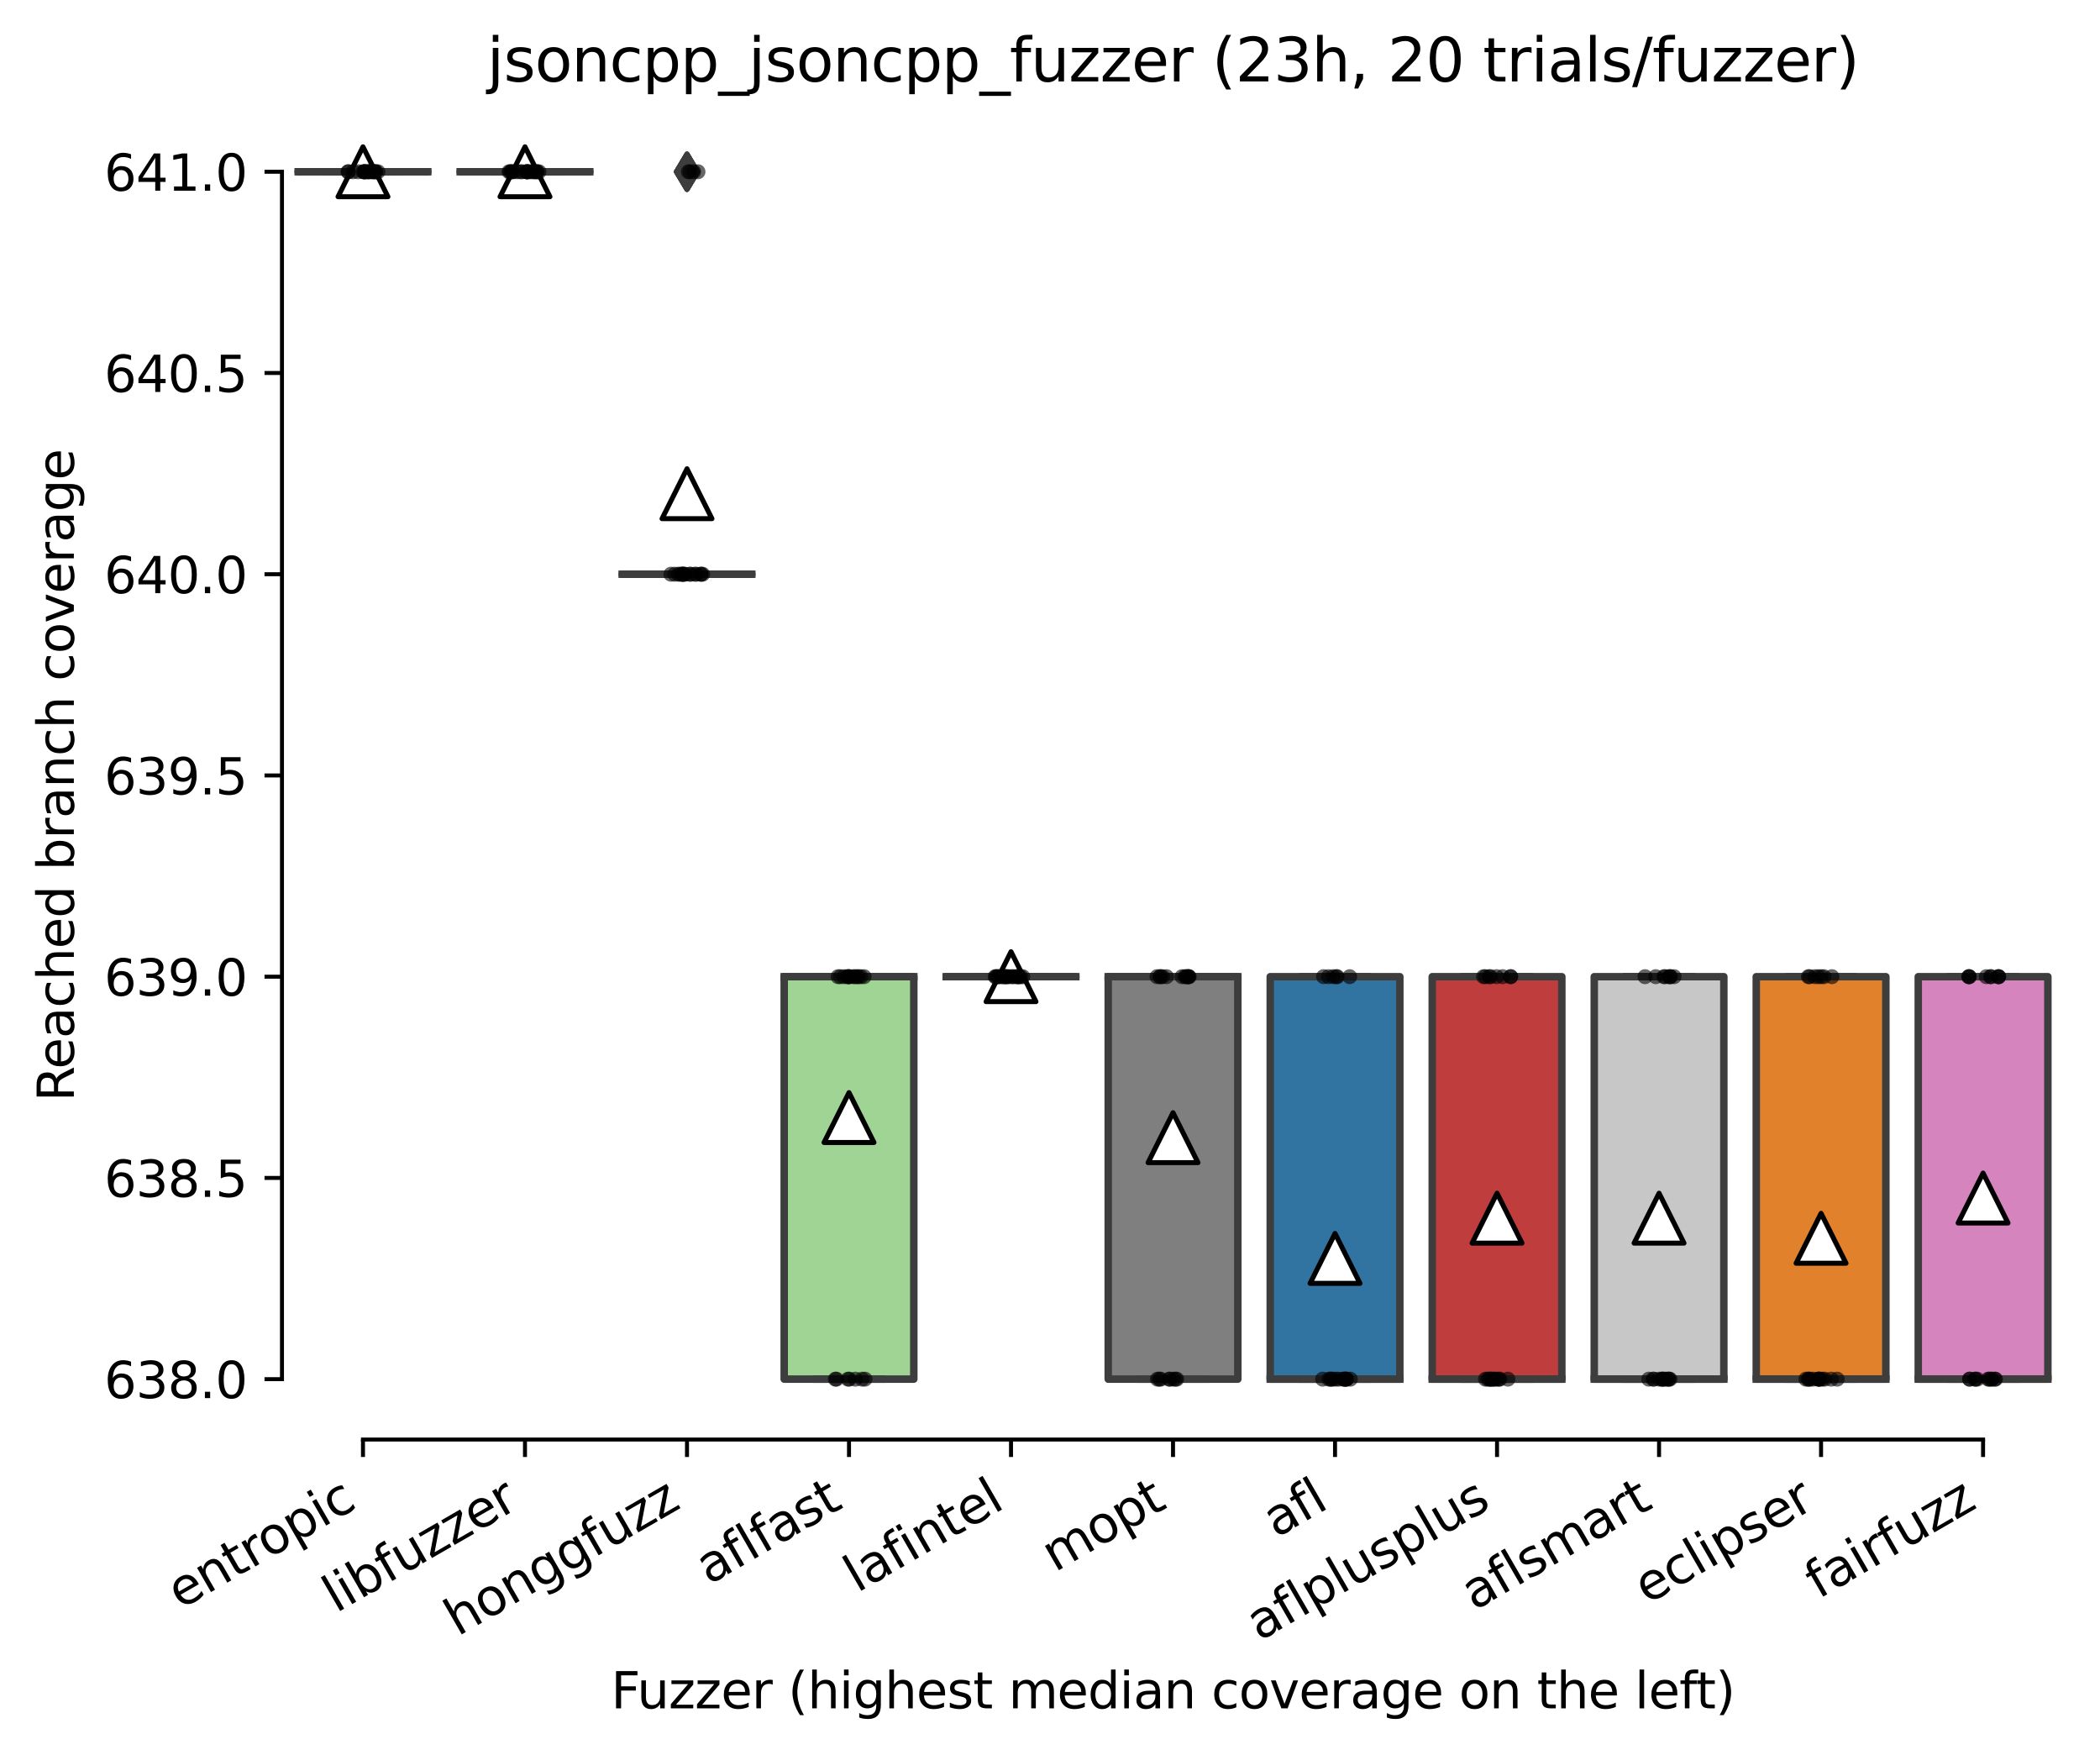 <?xml version="1.0" encoding="utf-8" standalone="no"?>
<!DOCTYPE svg PUBLIC "-//W3C//DTD SVG 1.1//EN"
  "http://www.w3.org/Graphics/SVG/1.1/DTD/svg11.dtd">
<svg xmlns:xlink="http://www.w3.org/1999/xlink" width="420.826pt" height="351.576pt" viewBox="0 0 420.826 351.576" xmlns="http://www.w3.org/2000/svg" version="1.1">
 <defs>
  <style type="text/css">*{stroke-linejoin: round; stroke-linecap: butt}</style>
 </defs>
 <g id="figure_1">
  <g id="patch_1">
   <path d="M 0 351.576 
L 420.826 351.576 
L 420.826 0 
L 0 0 
z
" style="fill: #ffffff"/>
  </g>
  <g id="axes_1">
   <g id="patch_2">
    <path d="M 56.506 288.43 
L 413.626 288.43 
L 413.626 22.318 
L 56.506 22.318 
z
" style="fill: #ffffff"/>
   </g>
   <g id="patch_3">
    <path d="M 59.753 34.414 
L 85.725 34.414 
L 85.725 34.414 
L 59.753 34.414 
L 59.753 34.414 
z
" clip-path="url(#p5e53e84075)" style="fill: #f2a5a3; stroke: #3d3d3d; stroke-width: 1.5; stroke-linejoin: miter"/>
   </g>
   <g id="patch_4">
    <path d="M 92.218 34.414 
L 118.191 34.414 
L 118.191 34.414 
L 92.218 34.414 
L 92.218 34.414 
z
" clip-path="url(#p5e53e84075)" style="fill: #c4b5d0; stroke: #3d3d3d; stroke-width: 1.5; stroke-linejoin: miter"/>
   </g>
   <g id="patch_5">
    <path d="M 124.684 115.054 
L 150.656 115.054 
L 150.656 115.054 
L 124.684 115.054 
L 124.684 115.054 
z
" clip-path="url(#p5e53e84075)" style="fill: #d1d197; stroke: #3d3d3d; stroke-width: 1.5; stroke-linejoin: miter"/>
   </g>
   <g id="patch_6">
    <path d="M 157.149 276.334 
L 183.122 276.334 
L 183.122 195.694 
L 157.149 195.694 
L 157.149 276.334 
z
" clip-path="url(#p5e53e84075)" style="fill: #9fd495; stroke: #3d3d3d; stroke-width: 1.5; stroke-linejoin: miter"/>
   </g>
   <g id="patch_7">
    <path d="M 189.615 195.694 
L 215.587 195.694 
L 215.587 195.694 
L 189.615 195.694 
L 189.615 195.694 
z
" clip-path="url(#p5e53e84075)" style="fill: #3a923a; stroke: #3d3d3d; stroke-width: 1.5; stroke-linejoin: miter"/>
   </g>
   <g id="patch_8">
    <path d="M 222.08 276.334 
L 248.052 276.334 
L 248.052 195.694 
L 222.08 195.694 
L 222.08 276.334 
z
" clip-path="url(#p5e53e84075)" style="fill: #7f7f7f; stroke: #3d3d3d; stroke-width: 1.5; stroke-linejoin: miter"/>
   </g>
   <g id="patch_9">
    <path d="M 254.546 276.334 
L 280.518 276.334 
L 280.518 195.694 
L 254.546 195.694 
L 254.546 276.334 
z
" clip-path="url(#p5e53e84075)" style="fill: #3274a1; stroke: #3d3d3d; stroke-width: 1.5; stroke-linejoin: miter"/>
   </g>
   <g id="patch_10">
    <path d="M 287.011 276.334 
L 312.983 276.334 
L 312.983 195.694 
L 287.011 195.694 
L 287.011 276.334 
z
" clip-path="url(#p5e53e84075)" style="fill: #c03d3e; stroke: #3d3d3d; stroke-width: 1.5; stroke-linejoin: miter"/>
   </g>
   <g id="patch_11">
    <path d="M 319.476 276.334 
L 345.449 276.334 
L 345.449 195.694 
L 319.476 195.694 
L 319.476 276.334 
z
" clip-path="url(#p5e53e84075)" style="fill: #c7c7c7; stroke: #3d3d3d; stroke-width: 1.5; stroke-linejoin: miter"/>
   </g>
   <g id="patch_12">
    <path d="M 351.942 276.334 
L 377.914 276.334 
L 377.914 195.694 
L 351.942 195.694 
L 351.942 276.334 
z
" clip-path="url(#p5e53e84075)" style="fill: #e1812c; stroke: #3d3d3d; stroke-width: 1.5; stroke-linejoin: miter"/>
   </g>
   <g id="patch_13">
    <path d="M 384.407 276.334 
L 410.38 276.334 
L 410.38 195.694 
L 384.407 195.694 
L 384.407 276.334 
z
" clip-path="url(#p5e53e84075)" style="fill: #d684bd; stroke: #3d3d3d; stroke-width: 1.5; stroke-linejoin: miter"/>
   </g>
   <g id="matplotlib.axis_1">
    <g id="xtick_1">
     <g id="line2d_1">
      <defs>
       <path id="ma9076093a5" d="M 0 0 
L 0 3.5 
" style="stroke: #000000; stroke-width: 0.8"/>
      </defs>
      <g>
       <use xlink:href="#ma9076093a5" x="72.739" y="288.43" style="stroke: #000000; stroke-width: 0.8"/>
      </g>
     </g>
     <g id="text_1">
      <!-- entropic -->
      <g transform="translate(36.157 322.531)rotate(-30)scale(0.1 -0.1)">
       <defs>
        <path id="DejaVuSans-65" d="M 3597 1894 
L 3597 1613 
L 953 1613 
Q 991 1019 1311 708 
Q 1631 397 2203 397 
Q 2534 397 2845 478 
Q 3156 559 3463 722 
L 3463 178 
Q 3153 47 2828 -22 
Q 2503 -91 2169 -91 
Q 1331 -91 842 396 
Q 353 884 353 1716 
Q 353 2575 817 3079 
Q 1281 3584 2069 3584 
Q 2775 3584 3186 3129 
Q 3597 2675 3597 1894 
z
M 3022 2063 
Q 3016 2534 2758 2815 
Q 2500 3097 2075 3097 
Q 1594 3097 1305 2825 
Q 1016 2553 972 2059 
L 3022 2063 
z
" transform="scale(0.016)"/>
        <path id="DejaVuSans-6e" d="M 3513 2113 
L 3513 0 
L 2938 0 
L 2938 2094 
Q 2938 2591 2744 2837 
Q 2550 3084 2163 3084 
Q 1697 3084 1428 2787 
Q 1159 2491 1159 1978 
L 1159 0 
L 581 0 
L 581 3500 
L 1159 3500 
L 1159 2956 
Q 1366 3272 1645 3428 
Q 1925 3584 2291 3584 
Q 2894 3584 3203 3211 
Q 3513 2838 3513 2113 
z
" transform="scale(0.016)"/>
        <path id="DejaVuSans-74" d="M 1172 4494 
L 1172 3500 
L 2356 3500 
L 2356 3053 
L 1172 3053 
L 1172 1153 
Q 1172 725 1289 603 
Q 1406 481 1766 481 
L 2356 481 
L 2356 0 
L 1766 0 
Q 1100 0 847 248 
Q 594 497 594 1153 
L 594 3053 
L 172 3053 
L 172 3500 
L 594 3500 
L 594 4494 
L 1172 4494 
z
" transform="scale(0.016)"/>
        <path id="DejaVuSans-72" d="M 2631 2963 
Q 2534 3019 2420 3045 
Q 2306 3072 2169 3072 
Q 1681 3072 1420 2755 
Q 1159 2438 1159 1844 
L 1159 0 
L 581 0 
L 581 3500 
L 1159 3500 
L 1159 2956 
Q 1341 3275 1631 3429 
Q 1922 3584 2338 3584 
Q 2397 3584 2469 3576 
Q 2541 3569 2628 3553 
L 2631 2963 
z
" transform="scale(0.016)"/>
        <path id="DejaVuSans-6f" d="M 1959 3097 
Q 1497 3097 1228 2736 
Q 959 2375 959 1747 
Q 959 1119 1226 758 
Q 1494 397 1959 397 
Q 2419 397 2687 759 
Q 2956 1122 2956 1747 
Q 2956 2369 2687 2733 
Q 2419 3097 1959 3097 
z
M 1959 3584 
Q 2709 3584 3137 3096 
Q 3566 2609 3566 1747 
Q 3566 888 3137 398 
Q 2709 -91 1959 -91 
Q 1206 -91 779 398 
Q 353 888 353 1747 
Q 353 2609 779 3096 
Q 1206 3584 1959 3584 
z
" transform="scale(0.016)"/>
        <path id="DejaVuSans-70" d="M 1159 525 
L 1159 -1331 
L 581 -1331 
L 581 3500 
L 1159 3500 
L 1159 2969 
Q 1341 3281 1617 3432 
Q 1894 3584 2278 3584 
Q 2916 3584 3314 3078 
Q 3713 2572 3713 1747 
Q 3713 922 3314 415 
Q 2916 -91 2278 -91 
Q 1894 -91 1617 61 
Q 1341 213 1159 525 
z
M 3116 1747 
Q 3116 2381 2855 2742 
Q 2594 3103 2138 3103 
Q 1681 3103 1420 2742 
Q 1159 2381 1159 1747 
Q 1159 1113 1420 752 
Q 1681 391 2138 391 
Q 2594 391 2855 752 
Q 3116 1113 3116 1747 
z
" transform="scale(0.016)"/>
        <path id="DejaVuSans-69" d="M 603 3500 
L 1178 3500 
L 1178 0 
L 603 0 
L 603 3500 
z
M 603 4863 
L 1178 4863 
L 1178 4134 
L 603 4134 
L 603 4863 
z
" transform="scale(0.016)"/>
        <path id="DejaVuSans-63" d="M 3122 3366 
L 3122 2828 
Q 2878 2963 2633 3030 
Q 2388 3097 2138 3097 
Q 1578 3097 1268 2742 
Q 959 2388 959 1747 
Q 959 1106 1268 751 
Q 1578 397 2138 397 
Q 2388 397 2633 464 
Q 2878 531 3122 666 
L 3122 134 
Q 2881 22 2623 -34 
Q 2366 -91 2075 -91 
Q 1284 -91 818 406 
Q 353 903 353 1747 
Q 353 2603 823 3093 
Q 1294 3584 2113 3584 
Q 2378 3584 2631 3529 
Q 2884 3475 3122 3366 
z
" transform="scale(0.016)"/>
       </defs>
       <use xlink:href="#DejaVuSans-65"/>
       <use xlink:href="#DejaVuSans-6e" x="61.523"/>
       <use xlink:href="#DejaVuSans-74" x="124.902"/>
       <use xlink:href="#DejaVuSans-72" x="164.111"/>
       <use xlink:href="#DejaVuSans-6f" x="202.975"/>
       <use xlink:href="#DejaVuSans-70" x="264.156"/>
       <use xlink:href="#DejaVuSans-69" x="327.633"/>
       <use xlink:href="#DejaVuSans-63" x="355.416"/>
      </g>
     </g>
    </g>
    <g id="xtick_2">
     <g id="line2d_2">
      <g>
       <use xlink:href="#ma9076093a5" x="105.204" y="288.43" style="stroke: #000000; stroke-width: 0.8"/>
      </g>
     </g>
     <g id="text_2">
      <!-- libfuzzer -->
      <g transform="translate(67.338 323.272)rotate(-30)scale(0.1 -0.1)">
       <defs>
        <path id="DejaVuSans-6c" d="M 603 4863 
L 1178 4863 
L 1178 0 
L 603 0 
L 603 4863 
z
" transform="scale(0.016)"/>
        <path id="DejaVuSans-62" d="M 3116 1747 
Q 3116 2381 2855 2742 
Q 2594 3103 2138 3103 
Q 1681 3103 1420 2742 
Q 1159 2381 1159 1747 
Q 1159 1113 1420 752 
Q 1681 391 2138 391 
Q 2594 391 2855 752 
Q 3116 1113 3116 1747 
z
M 1159 2969 
Q 1341 3281 1617 3432 
Q 1894 3584 2278 3584 
Q 2916 3584 3314 3078 
Q 3713 2572 3713 1747 
Q 3713 922 3314 415 
Q 2916 -91 2278 -91 
Q 1894 -91 1617 61 
Q 1341 213 1159 525 
L 1159 0 
L 581 0 
L 581 4863 
L 1159 4863 
L 1159 2969 
z
" transform="scale(0.016)"/>
        <path id="DejaVuSans-66" d="M 2375 4863 
L 2375 4384 
L 1825 4384 
Q 1516 4384 1395 4259 
Q 1275 4134 1275 3809 
L 1275 3500 
L 2222 3500 
L 2222 3053 
L 1275 3053 
L 1275 0 
L 697 0 
L 697 3053 
L 147 3053 
L 147 3500 
L 697 3500 
L 697 3744 
Q 697 4328 969 4595 
Q 1241 4863 1831 4863 
L 2375 4863 
z
" transform="scale(0.016)"/>
        <path id="DejaVuSans-75" d="M 544 1381 
L 544 3500 
L 1119 3500 
L 1119 1403 
Q 1119 906 1312 657 
Q 1506 409 1894 409 
Q 2359 409 2629 706 
Q 2900 1003 2900 1516 
L 2900 3500 
L 3475 3500 
L 3475 0 
L 2900 0 
L 2900 538 
Q 2691 219 2414 64 
Q 2138 -91 1772 -91 
Q 1169 -91 856 284 
Q 544 659 544 1381 
z
M 1991 3584 
L 1991 3584 
z
" transform="scale(0.016)"/>
        <path id="DejaVuSans-7a" d="M 353 3500 
L 3084 3500 
L 3084 2975 
L 922 459 
L 3084 459 
L 3084 0 
L 275 0 
L 275 525 
L 2438 3041 
L 353 3041 
L 353 3500 
z
" transform="scale(0.016)"/>
       </defs>
       <use xlink:href="#DejaVuSans-6c"/>
       <use xlink:href="#DejaVuSans-69" x="27.783"/>
       <use xlink:href="#DejaVuSans-62" x="55.566"/>
       <use xlink:href="#DejaVuSans-66" x="119.043"/>
       <use xlink:href="#DejaVuSans-75" x="154.248"/>
       <use xlink:href="#DejaVuSans-7a" x="217.627"/>
       <use xlink:href="#DejaVuSans-7a" x="270.117"/>
       <use xlink:href="#DejaVuSans-65" x="322.607"/>
       <use xlink:href="#DejaVuSans-72" x="384.131"/>
      </g>
     </g>
    </g>
    <g id="xtick_3">
     <g id="line2d_3">
      <g>
       <use xlink:href="#ma9076093a5" x="137.67" y="288.43" style="stroke: #000000; stroke-width: 0.8"/>
      </g>
     </g>
     <g id="text_3">
      <!-- honggfuzz -->
      <g transform="translate(91.731 327.933)rotate(-30)scale(0.1 -0.1)">
       <defs>
        <path id="DejaVuSans-68" d="M 3513 2113 
L 3513 0 
L 2938 0 
L 2938 2094 
Q 2938 2591 2744 2837 
Q 2550 3084 2163 3084 
Q 1697 3084 1428 2787 
Q 1159 2491 1159 1978 
L 1159 0 
L 581 0 
L 581 4863 
L 1159 4863 
L 1159 2956 
Q 1366 3272 1645 3428 
Q 1925 3584 2291 3584 
Q 2894 3584 3203 3211 
Q 3513 2838 3513 2113 
z
" transform="scale(0.016)"/>
        <path id="DejaVuSans-67" d="M 2906 1791 
Q 2906 2416 2648 2759 
Q 2391 3103 1925 3103 
Q 1463 3103 1205 2759 
Q 947 2416 947 1791 
Q 947 1169 1205 825 
Q 1463 481 1925 481 
Q 2391 481 2648 825 
Q 2906 1169 2906 1791 
z
M 3481 434 
Q 3481 -459 3084 -895 
Q 2688 -1331 1869 -1331 
Q 1566 -1331 1297 -1286 
Q 1028 -1241 775 -1147 
L 775 -588 
Q 1028 -725 1275 -790 
Q 1522 -856 1778 -856 
Q 2344 -856 2625 -561 
Q 2906 -266 2906 331 
L 2906 616 
Q 2728 306 2450 153 
Q 2172 0 1784 0 
Q 1141 0 747 490 
Q 353 981 353 1791 
Q 353 2603 747 3093 
Q 1141 3584 1784 3584 
Q 2172 3584 2450 3431 
Q 2728 3278 2906 2969 
L 2906 3500 
L 3481 3500 
L 3481 434 
z
" transform="scale(0.016)"/>
       </defs>
       <use xlink:href="#DejaVuSans-68"/>
       <use xlink:href="#DejaVuSans-6f" x="63.379"/>
       <use xlink:href="#DejaVuSans-6e" x="124.561"/>
       <use xlink:href="#DejaVuSans-67" x="187.939"/>
       <use xlink:href="#DejaVuSans-67" x="251.416"/>
       <use xlink:href="#DejaVuSans-66" x="314.893"/>
       <use xlink:href="#DejaVuSans-75" x="350.098"/>
       <use xlink:href="#DejaVuSans-7a" x="413.477"/>
       <use xlink:href="#DejaVuSans-7a" x="465.967"/>
      </g>
     </g>
    </g>
    <g id="xtick_4">
     <g id="line2d_4">
      <g>
       <use xlink:href="#ma9076093a5" x="170.135" y="288.43" style="stroke: #000000; stroke-width: 0.8"/>
      </g>
     </g>
     <g id="text_4">
      <!-- aflfast -->
      <g transform="translate(142.071 317.613)rotate(-30)scale(0.1 -0.1)">
       <defs>
        <path id="DejaVuSans-61" d="M 2194 1759 
Q 1497 1759 1228 1600 
Q 959 1441 959 1056 
Q 959 750 1161 570 
Q 1363 391 1709 391 
Q 2188 391 2477 730 
Q 2766 1069 2766 1631 
L 2766 1759 
L 2194 1759 
z
M 3341 1997 
L 3341 0 
L 2766 0 
L 2766 531 
Q 2569 213 2275 61 
Q 1981 -91 1556 -91 
Q 1019 -91 701 211 
Q 384 513 384 1019 
Q 384 1609 779 1909 
Q 1175 2209 1959 2209 
L 2766 2209 
L 2766 2266 
Q 2766 2663 2505 2880 
Q 2244 3097 1772 3097 
Q 1472 3097 1187 3025 
Q 903 2953 641 2809 
L 641 3341 
Q 956 3463 1253 3523 
Q 1550 3584 1831 3584 
Q 2591 3584 2966 3190 
Q 3341 2797 3341 1997 
z
" transform="scale(0.016)"/>
        <path id="DejaVuSans-73" d="M 2834 3397 
L 2834 2853 
Q 2591 2978 2328 3040 
Q 2066 3103 1784 3103 
Q 1356 3103 1142 2972 
Q 928 2841 928 2578 
Q 928 2378 1081 2264 
Q 1234 2150 1697 2047 
L 1894 2003 
Q 2506 1872 2764 1633 
Q 3022 1394 3022 966 
Q 3022 478 2636 193 
Q 2250 -91 1575 -91 
Q 1294 -91 989 -36 
Q 684 19 347 128 
L 347 722 
Q 666 556 975 473 
Q 1284 391 1588 391 
Q 1994 391 2212 530 
Q 2431 669 2431 922 
Q 2431 1156 2273 1281 
Q 2116 1406 1581 1522 
L 1381 1569 
Q 847 1681 609 1914 
Q 372 2147 372 2553 
Q 372 3047 722 3315 
Q 1072 3584 1716 3584 
Q 2034 3584 2315 3537 
Q 2597 3491 2834 3397 
z
" transform="scale(0.016)"/>
       </defs>
       <use xlink:href="#DejaVuSans-61"/>
       <use xlink:href="#DejaVuSans-66" x="61.279"/>
       <use xlink:href="#DejaVuSans-6c" x="96.484"/>
       <use xlink:href="#DejaVuSans-66" x="124.268"/>
       <use xlink:href="#DejaVuSans-61" x="159.473"/>
       <use xlink:href="#DejaVuSans-73" x="220.752"/>
       <use xlink:href="#DejaVuSans-74" x="272.852"/>
      </g>
     </g>
    </g>
    <g id="xtick_5">
     <g id="line2d_5">
      <g>
       <use xlink:href="#ma9076093a5" x="202.601" y="288.43" style="stroke: #000000; stroke-width: 0.8"/>
      </g>
     </g>
     <g id="text_5">
      <!-- lafintel -->
      <g transform="translate(171.775 319.207)rotate(-30)scale(0.1 -0.1)">
       <use xlink:href="#DejaVuSans-6c"/>
       <use xlink:href="#DejaVuSans-61" x="27.783"/>
       <use xlink:href="#DejaVuSans-66" x="89.062"/>
       <use xlink:href="#DejaVuSans-69" x="124.268"/>
       <use xlink:href="#DejaVuSans-6e" x="152.051"/>
       <use xlink:href="#DejaVuSans-74" x="215.43"/>
       <use xlink:href="#DejaVuSans-65" x="254.639"/>
       <use xlink:href="#DejaVuSans-6c" x="316.162"/>
      </g>
     </g>
    </g>
    <g id="xtick_6">
     <g id="line2d_6">
      <g>
       <use xlink:href="#ma9076093a5" x="235.066" y="288.43" style="stroke: #000000; stroke-width: 0.8"/>
      </g>
     </g>
     <g id="text_6">
      <!-- mopt -->
      <g transform="translate(211.399 315.075)rotate(-30)scale(0.1 -0.1)">
       <defs>
        <path id="DejaVuSans-6d" d="M 3328 2828 
Q 3544 3216 3844 3400 
Q 4144 3584 4550 3584 
Q 5097 3584 5394 3201 
Q 5691 2819 5691 2113 
L 5691 0 
L 5113 0 
L 5113 2094 
Q 5113 2597 4934 2840 
Q 4756 3084 4391 3084 
Q 3944 3084 3684 2787 
Q 3425 2491 3425 1978 
L 3425 0 
L 2847 0 
L 2847 2094 
Q 2847 2600 2669 2842 
Q 2491 3084 2119 3084 
Q 1678 3084 1418 2786 
Q 1159 2488 1159 1978 
L 1159 0 
L 581 0 
L 581 3500 
L 1159 3500 
L 1159 2956 
Q 1356 3278 1631 3431 
Q 1906 3584 2284 3584 
Q 2666 3584 2933 3390 
Q 3200 3197 3328 2828 
z
" transform="scale(0.016)"/>
       </defs>
       <use xlink:href="#DejaVuSans-6d"/>
       <use xlink:href="#DejaVuSans-6f" x="97.412"/>
       <use xlink:href="#DejaVuSans-70" x="158.594"/>
       <use xlink:href="#DejaVuSans-74" x="222.07"/>
      </g>
     </g>
    </g>
    <g id="xtick_7">
     <g id="line2d_7">
      <g>
       <use xlink:href="#ma9076093a5" x="267.532" y="288.43" style="stroke: #000000; stroke-width: 0.8"/>
      </g>
     </g>
     <g id="text_7">
      <!-- afl -->
      <g transform="translate(255.73 308.224)rotate(-30)scale(0.1 -0.1)">
       <use xlink:href="#DejaVuSans-61"/>
       <use xlink:href="#DejaVuSans-66" x="61.279"/>
       <use xlink:href="#DejaVuSans-6c" x="96.484"/>
      </g>
     </g>
    </g>
    <g id="xtick_8">
     <g id="line2d_8">
      <g>
       <use xlink:href="#ma9076093a5" x="299.997" y="288.43" style="stroke: #000000; stroke-width: 0.8"/>
      </g>
     </g>
     <g id="text_8">
      <!-- aflplusplus -->
      <g transform="translate(252.388 328.897)rotate(-30)scale(0.1 -0.1)">
       <use xlink:href="#DejaVuSans-61"/>
       <use xlink:href="#DejaVuSans-66" x="61.279"/>
       <use xlink:href="#DejaVuSans-6c" x="96.484"/>
       <use xlink:href="#DejaVuSans-70" x="124.268"/>
       <use xlink:href="#DejaVuSans-6c" x="187.744"/>
       <use xlink:href="#DejaVuSans-75" x="215.527"/>
       <use xlink:href="#DejaVuSans-73" x="278.906"/>
       <use xlink:href="#DejaVuSans-70" x="331.006"/>
       <use xlink:href="#DejaVuSans-6c" x="394.482"/>
       <use xlink:href="#DejaVuSans-75" x="422.266"/>
       <use xlink:href="#DejaVuSans-73" x="485.645"/>
      </g>
     </g>
    </g>
    <g id="xtick_9">
     <g id="line2d_9">
      <g>
       <use xlink:href="#ma9076093a5" x="332.463" y="288.43" style="stroke: #000000; stroke-width: 0.8"/>
      </g>
     </g>
     <g id="text_9">
      <!-- aflsmart -->
      <g transform="translate(295.452 322.779)rotate(-30)scale(0.1 -0.1)">
       <use xlink:href="#DejaVuSans-61"/>
       <use xlink:href="#DejaVuSans-66" x="61.279"/>
       <use xlink:href="#DejaVuSans-6c" x="96.484"/>
       <use xlink:href="#DejaVuSans-73" x="124.268"/>
       <use xlink:href="#DejaVuSans-6d" x="176.367"/>
       <use xlink:href="#DejaVuSans-61" x="273.779"/>
       <use xlink:href="#DejaVuSans-72" x="335.059"/>
       <use xlink:href="#DejaVuSans-74" x="376.172"/>
      </g>
     </g>
    </g>
    <g id="xtick_10">
     <g id="line2d_10">
      <g>
       <use xlink:href="#ma9076093a5" x="364.928" y="288.43" style="stroke: #000000; stroke-width: 0.8"/>
      </g>
     </g>
     <g id="text_10">
      <!-- eclipser -->
      <g transform="translate(330.088 321.525)rotate(-30)scale(0.1 -0.1)">
       <use xlink:href="#DejaVuSans-65"/>
       <use xlink:href="#DejaVuSans-63" x="61.523"/>
       <use xlink:href="#DejaVuSans-6c" x="116.504"/>
       <use xlink:href="#DejaVuSans-69" x="144.287"/>
       <use xlink:href="#DejaVuSans-70" x="172.07"/>
       <use xlink:href="#DejaVuSans-73" x="235.547"/>
       <use xlink:href="#DejaVuSans-65" x="287.646"/>
       <use xlink:href="#DejaVuSans-72" x="349.17"/>
      </g>
     </g>
    </g>
    <g id="xtick_11">
     <g id="line2d_11">
      <g>
       <use xlink:href="#ma9076093a5" x="397.394" y="288.43" style="stroke: #000000; stroke-width: 0.8"/>
      </g>
     </g>
     <g id="text_11">
      <!-- fairfuzz -->
      <g transform="translate(364.404 320.457)rotate(-30)scale(0.1 -0.1)">
       <use xlink:href="#DejaVuSans-66"/>
       <use xlink:href="#DejaVuSans-61" x="35.205"/>
       <use xlink:href="#DejaVuSans-69" x="96.484"/>
       <use xlink:href="#DejaVuSans-72" x="124.268"/>
       <use xlink:href="#DejaVuSans-66" x="165.381"/>
       <use xlink:href="#DejaVuSans-75" x="200.586"/>
       <use xlink:href="#DejaVuSans-7a" x="263.965"/>
       <use xlink:href="#DejaVuSans-7a" x="316.455"/>
      </g>
     </g>
    </g>
    <g id="text_12">
     <!-- Fuzzer (highest median coverage on the left) -->
     <g transform="translate(122.448 342.297)scale(0.1 -0.1)">
      <defs>
       <path id="DejaVuSans-46" d="M 628 4666 
L 3309 4666 
L 3309 4134 
L 1259 4134 
L 1259 2759 
L 3109 2759 
L 3109 2228 
L 1259 2228 
L 1259 0 
L 628 0 
L 628 4666 
z
" transform="scale(0.016)"/>
       <path id="DejaVuSans-20" transform="scale(0.016)"/>
       <path id="DejaVuSans-28" d="M 1984 4856 
Q 1566 4138 1362 3434 
Q 1159 2731 1159 2009 
Q 1159 1288 1364 580 
Q 1569 -128 1984 -844 
L 1484 -844 
Q 1016 -109 783 600 
Q 550 1309 550 2009 
Q 550 2706 781 3412 
Q 1013 4119 1484 4856 
L 1984 4856 
z
" transform="scale(0.016)"/>
       <path id="DejaVuSans-64" d="M 2906 2969 
L 2906 4863 
L 3481 4863 
L 3481 0 
L 2906 0 
L 2906 525 
Q 2725 213 2448 61 
Q 2172 -91 1784 -91 
Q 1150 -91 751 415 
Q 353 922 353 1747 
Q 353 2572 751 3078 
Q 1150 3584 1784 3584 
Q 2172 3584 2448 3432 
Q 2725 3281 2906 2969 
z
M 947 1747 
Q 947 1113 1208 752 
Q 1469 391 1925 391 
Q 2381 391 2643 752 
Q 2906 1113 2906 1747 
Q 2906 2381 2643 2742 
Q 2381 3103 1925 3103 
Q 1469 3103 1208 2742 
Q 947 2381 947 1747 
z
" transform="scale(0.016)"/>
       <path id="DejaVuSans-76" d="M 191 3500 
L 800 3500 
L 1894 563 
L 2988 3500 
L 3597 3500 
L 2284 0 
L 1503 0 
L 191 3500 
z
" transform="scale(0.016)"/>
       <path id="DejaVuSans-29" d="M 513 4856 
L 1013 4856 
Q 1481 4119 1714 3412 
Q 1947 2706 1947 2009 
Q 1947 1309 1714 600 
Q 1481 -109 1013 -844 
L 513 -844 
Q 928 -128 1133 580 
Q 1338 1288 1338 2009 
Q 1338 2731 1133 3434 
Q 928 4138 513 4856 
z
" transform="scale(0.016)"/>
      </defs>
      <use xlink:href="#DejaVuSans-46"/>
      <use xlink:href="#DejaVuSans-75" x="52.02"/>
      <use xlink:href="#DejaVuSans-7a" x="115.398"/>
      <use xlink:href="#DejaVuSans-7a" x="167.889"/>
      <use xlink:href="#DejaVuSans-65" x="220.379"/>
      <use xlink:href="#DejaVuSans-72" x="281.902"/>
      <use xlink:href="#DejaVuSans-20" x="323.016"/>
      <use xlink:href="#DejaVuSans-28" x="354.803"/>
      <use xlink:href="#DejaVuSans-68" x="393.816"/>
      <use xlink:href="#DejaVuSans-69" x="457.195"/>
      <use xlink:href="#DejaVuSans-67" x="484.979"/>
      <use xlink:href="#DejaVuSans-68" x="548.455"/>
      <use xlink:href="#DejaVuSans-65" x="611.834"/>
      <use xlink:href="#DejaVuSans-73" x="673.357"/>
      <use xlink:href="#DejaVuSans-74" x="725.457"/>
      <use xlink:href="#DejaVuSans-20" x="764.666"/>
      <use xlink:href="#DejaVuSans-6d" x="796.453"/>
      <use xlink:href="#DejaVuSans-65" x="893.865"/>
      <use xlink:href="#DejaVuSans-64" x="955.389"/>
      <use xlink:href="#DejaVuSans-69" x="1018.865"/>
      <use xlink:href="#DejaVuSans-61" x="1046.648"/>
      <use xlink:href="#DejaVuSans-6e" x="1107.928"/>
      <use xlink:href="#DejaVuSans-20" x="1171.307"/>
      <use xlink:href="#DejaVuSans-63" x="1203.094"/>
      <use xlink:href="#DejaVuSans-6f" x="1258.074"/>
      <use xlink:href="#DejaVuSans-76" x="1319.256"/>
      <use xlink:href="#DejaVuSans-65" x="1378.436"/>
      <use xlink:href="#DejaVuSans-72" x="1439.959"/>
      <use xlink:href="#DejaVuSans-61" x="1481.072"/>
      <use xlink:href="#DejaVuSans-67" x="1542.352"/>
      <use xlink:href="#DejaVuSans-65" x="1605.828"/>
      <use xlink:href="#DejaVuSans-20" x="1667.352"/>
      <use xlink:href="#DejaVuSans-6f" x="1699.139"/>
      <use xlink:href="#DejaVuSans-6e" x="1760.32"/>
      <use xlink:href="#DejaVuSans-20" x="1823.699"/>
      <use xlink:href="#DejaVuSans-74" x="1855.486"/>
      <use xlink:href="#DejaVuSans-68" x="1894.695"/>
      <use xlink:href="#DejaVuSans-65" x="1958.074"/>
      <use xlink:href="#DejaVuSans-20" x="2019.598"/>
      <use xlink:href="#DejaVuSans-6c" x="2051.385"/>
      <use xlink:href="#DejaVuSans-65" x="2079.168"/>
      <use xlink:href="#DejaVuSans-66" x="2140.691"/>
      <use xlink:href="#DejaVuSans-74" x="2174.146"/>
      <use xlink:href="#DejaVuSans-29" x="2213.355"/>
     </g>
    </g>
   </g>
   <g id="matplotlib.axis_2">
    <g id="ytick_1">
     <g id="line2d_12">
      <defs>
       <path id="m70055c9a18" d="M 0 0 
L -3.5 0 
" style="stroke: #000000; stroke-width: 0.8"/>
      </defs>
      <g>
       <use xlink:href="#m70055c9a18" x="56.506" y="276.334" style="stroke: #000000; stroke-width: 0.8"/>
      </g>
     </g>
     <g id="text_13">
      <!-- 638.0 -->
      <g transform="translate(20.878 280.133)scale(0.1 -0.1)">
       <defs>
        <path id="DejaVuSans-36" d="M 2113 2584 
Q 1688 2584 1439 2293 
Q 1191 2003 1191 1497 
Q 1191 994 1439 701 
Q 1688 409 2113 409 
Q 2538 409 2786 701 
Q 3034 994 3034 1497 
Q 3034 2003 2786 2293 
Q 2538 2584 2113 2584 
z
M 3366 4563 
L 3366 3988 
Q 3128 4100 2886 4159 
Q 2644 4219 2406 4219 
Q 1781 4219 1451 3797 
Q 1122 3375 1075 2522 
Q 1259 2794 1537 2939 
Q 1816 3084 2150 3084 
Q 2853 3084 3261 2657 
Q 3669 2231 3669 1497 
Q 3669 778 3244 343 
Q 2819 -91 2113 -91 
Q 1303 -91 875 529 
Q 447 1150 447 2328 
Q 447 3434 972 4092 
Q 1497 4750 2381 4750 
Q 2619 4750 2861 4703 
Q 3103 4656 3366 4563 
z
" transform="scale(0.016)"/>
        <path id="DejaVuSans-33" d="M 2597 2516 
Q 3050 2419 3304 2112 
Q 3559 1806 3559 1356 
Q 3559 666 3084 287 
Q 2609 -91 1734 -91 
Q 1441 -91 1130 -33 
Q 819 25 488 141 
L 488 750 
Q 750 597 1062 519 
Q 1375 441 1716 441 
Q 2309 441 2620 675 
Q 2931 909 2931 1356 
Q 2931 1769 2642 2001 
Q 2353 2234 1838 2234 
L 1294 2234 
L 1294 2753 
L 1863 2753 
Q 2328 2753 2575 2939 
Q 2822 3125 2822 3475 
Q 2822 3834 2567 4026 
Q 2313 4219 1838 4219 
Q 1578 4219 1281 4162 
Q 984 4106 628 3988 
L 628 4550 
Q 988 4650 1302 4700 
Q 1616 4750 1894 4750 
Q 2613 4750 3031 4423 
Q 3450 4097 3450 3541 
Q 3450 3153 3228 2886 
Q 3006 2619 2597 2516 
z
" transform="scale(0.016)"/>
        <path id="DejaVuSans-38" d="M 2034 2216 
Q 1584 2216 1326 1975 
Q 1069 1734 1069 1313 
Q 1069 891 1326 650 
Q 1584 409 2034 409 
Q 2484 409 2743 651 
Q 3003 894 3003 1313 
Q 3003 1734 2745 1975 
Q 2488 2216 2034 2216 
z
M 1403 2484 
Q 997 2584 770 2862 
Q 544 3141 544 3541 
Q 544 4100 942 4425 
Q 1341 4750 2034 4750 
Q 2731 4750 3128 4425 
Q 3525 4100 3525 3541 
Q 3525 3141 3298 2862 
Q 3072 2584 2669 2484 
Q 3125 2378 3379 2068 
Q 3634 1759 3634 1313 
Q 3634 634 3220 271 
Q 2806 -91 2034 -91 
Q 1263 -91 848 271 
Q 434 634 434 1313 
Q 434 1759 690 2068 
Q 947 2378 1403 2484 
z
M 1172 3481 
Q 1172 3119 1398 2916 
Q 1625 2713 2034 2713 
Q 2441 2713 2670 2916 
Q 2900 3119 2900 3481 
Q 2900 3844 2670 4047 
Q 2441 4250 2034 4250 
Q 1625 4250 1398 4047 
Q 1172 3844 1172 3481 
z
" transform="scale(0.016)"/>
        <path id="DejaVuSans-2e" d="M 684 794 
L 1344 794 
L 1344 0 
L 684 0 
L 684 794 
z
" transform="scale(0.016)"/>
        <path id="DejaVuSans-30" d="M 2034 4250 
Q 1547 4250 1301 3770 
Q 1056 3291 1056 2328 
Q 1056 1369 1301 889 
Q 1547 409 2034 409 
Q 2525 409 2770 889 
Q 3016 1369 3016 2328 
Q 3016 3291 2770 3770 
Q 2525 4250 2034 4250 
z
M 2034 4750 
Q 2819 4750 3233 4129 
Q 3647 3509 3647 2328 
Q 3647 1150 3233 529 
Q 2819 -91 2034 -91 
Q 1250 -91 836 529 
Q 422 1150 422 2328 
Q 422 3509 836 4129 
Q 1250 4750 2034 4750 
z
" transform="scale(0.016)"/>
       </defs>
       <use xlink:href="#DejaVuSans-36"/>
       <use xlink:href="#DejaVuSans-33" x="63.623"/>
       <use xlink:href="#DejaVuSans-38" x="127.246"/>
       <use xlink:href="#DejaVuSans-2e" x="190.869"/>
       <use xlink:href="#DejaVuSans-30" x="222.656"/>
      </g>
     </g>
    </g>
    <g id="ytick_2">
     <g id="line2d_13">
      <g>
       <use xlink:href="#m70055c9a18" x="56.506" y="236.014" style="stroke: #000000; stroke-width: 0.8"/>
      </g>
     </g>
     <g id="text_14">
      <!-- 638.5 -->
      <g transform="translate(20.878 239.813)scale(0.1 -0.1)">
       <defs>
        <path id="DejaVuSans-35" d="M 691 4666 
L 3169 4666 
L 3169 4134 
L 1269 4134 
L 1269 2991 
Q 1406 3038 1543 3061 
Q 1681 3084 1819 3084 
Q 2600 3084 3056 2656 
Q 3513 2228 3513 1497 
Q 3513 744 3044 326 
Q 2575 -91 1722 -91 
Q 1428 -91 1123 -41 
Q 819 9 494 109 
L 494 744 
Q 775 591 1075 516 
Q 1375 441 1709 441 
Q 2250 441 2565 725 
Q 2881 1009 2881 1497 
Q 2881 1984 2565 2268 
Q 2250 2553 1709 2553 
Q 1456 2553 1204 2497 
Q 953 2441 691 2322 
L 691 4666 
z
" transform="scale(0.016)"/>
       </defs>
       <use xlink:href="#DejaVuSans-36"/>
       <use xlink:href="#DejaVuSans-33" x="63.623"/>
       <use xlink:href="#DejaVuSans-38" x="127.246"/>
       <use xlink:href="#DejaVuSans-2e" x="190.869"/>
       <use xlink:href="#DejaVuSans-35" x="222.656"/>
      </g>
     </g>
    </g>
    <g id="ytick_3">
     <g id="line2d_14">
      <g>
       <use xlink:href="#m70055c9a18" x="56.506" y="195.694" style="stroke: #000000; stroke-width: 0.8"/>
      </g>
     </g>
     <g id="text_15">
      <!-- 639.0 -->
      <g transform="translate(20.878 199.493)scale(0.1 -0.1)">
       <defs>
        <path id="DejaVuSans-39" d="M 703 97 
L 703 672 
Q 941 559 1184 500 
Q 1428 441 1663 441 
Q 2288 441 2617 861 
Q 2947 1281 2994 2138 
Q 2813 1869 2534 1725 
Q 2256 1581 1919 1581 
Q 1219 1581 811 2004 
Q 403 2428 403 3163 
Q 403 3881 828 4315 
Q 1253 4750 1959 4750 
Q 2769 4750 3195 4129 
Q 3622 3509 3622 2328 
Q 3622 1225 3098 567 
Q 2575 -91 1691 -91 
Q 1453 -91 1209 -44 
Q 966 3 703 97 
z
M 1959 2075 
Q 2384 2075 2632 2365 
Q 2881 2656 2881 3163 
Q 2881 3666 2632 3958 
Q 2384 4250 1959 4250 
Q 1534 4250 1286 3958 
Q 1038 3666 1038 3163 
Q 1038 2656 1286 2365 
Q 1534 2075 1959 2075 
z
" transform="scale(0.016)"/>
       </defs>
       <use xlink:href="#DejaVuSans-36"/>
       <use xlink:href="#DejaVuSans-33" x="63.623"/>
       <use xlink:href="#DejaVuSans-39" x="127.246"/>
       <use xlink:href="#DejaVuSans-2e" x="190.869"/>
       <use xlink:href="#DejaVuSans-30" x="222.656"/>
      </g>
     </g>
    </g>
    <g id="ytick_4">
     <g id="line2d_15">
      <g>
       <use xlink:href="#m70055c9a18" x="56.506" y="155.374" style="stroke: #000000; stroke-width: 0.8"/>
      </g>
     </g>
     <g id="text_16">
      <!-- 639.5 -->
      <g transform="translate(20.878 159.173)scale(0.1 -0.1)">
       <use xlink:href="#DejaVuSans-36"/>
       <use xlink:href="#DejaVuSans-33" x="63.623"/>
       <use xlink:href="#DejaVuSans-39" x="127.246"/>
       <use xlink:href="#DejaVuSans-2e" x="190.869"/>
       <use xlink:href="#DejaVuSans-35" x="222.656"/>
      </g>
     </g>
    </g>
    <g id="ytick_5">
     <g id="line2d_16">
      <g>
       <use xlink:href="#m70055c9a18" x="56.506" y="115.054" style="stroke: #000000; stroke-width: 0.8"/>
      </g>
     </g>
     <g id="text_17">
      <!-- 640.0 -->
      <g transform="translate(20.878 118.853)scale(0.1 -0.1)">
       <defs>
        <path id="DejaVuSans-34" d="M 2419 4116 
L 825 1625 
L 2419 1625 
L 2419 4116 
z
M 2253 4666 
L 3047 4666 
L 3047 1625 
L 3713 1625 
L 3713 1100 
L 3047 1100 
L 3047 0 
L 2419 0 
L 2419 1100 
L 313 1100 
L 313 1709 
L 2253 4666 
z
" transform="scale(0.016)"/>
       </defs>
       <use xlink:href="#DejaVuSans-36"/>
       <use xlink:href="#DejaVuSans-34" x="63.623"/>
       <use xlink:href="#DejaVuSans-30" x="127.246"/>
       <use xlink:href="#DejaVuSans-2e" x="190.869"/>
       <use xlink:href="#DejaVuSans-30" x="222.656"/>
      </g>
     </g>
    </g>
    <g id="ytick_6">
     <g id="line2d_17">
      <g>
       <use xlink:href="#m70055c9a18" x="56.506" y="74.734" style="stroke: #000000; stroke-width: 0.8"/>
      </g>
     </g>
     <g id="text_18">
      <!-- 640.5 -->
      <g transform="translate(20.878 78.533)scale(0.1 -0.1)">
       <use xlink:href="#DejaVuSans-36"/>
       <use xlink:href="#DejaVuSans-34" x="63.623"/>
       <use xlink:href="#DejaVuSans-30" x="127.246"/>
       <use xlink:href="#DejaVuSans-2e" x="190.869"/>
       <use xlink:href="#DejaVuSans-35" x="222.656"/>
      </g>
     </g>
    </g>
    <g id="ytick_7">
     <g id="line2d_18">
      <g>
       <use xlink:href="#m70055c9a18" x="56.506" y="34.414" style="stroke: #000000; stroke-width: 0.8"/>
      </g>
     </g>
     <g id="text_19">
      <!-- 641.0 -->
      <g transform="translate(20.878 38.213)scale(0.1 -0.1)">
       <defs>
        <path id="DejaVuSans-31" d="M 794 531 
L 1825 531 
L 1825 4091 
L 703 3866 
L 703 4441 
L 1819 4666 
L 2450 4666 
L 2450 531 
L 3481 531 
L 3481 0 
L 794 0 
L 794 531 
z
" transform="scale(0.016)"/>
       </defs>
       <use xlink:href="#DejaVuSans-36"/>
       <use xlink:href="#DejaVuSans-34" x="63.623"/>
       <use xlink:href="#DejaVuSans-31" x="127.246"/>
       <use xlink:href="#DejaVuSans-2e" x="190.869"/>
       <use xlink:href="#DejaVuSans-30" x="222.656"/>
      </g>
     </g>
    </g>
    <g id="text_20">
     <!-- Reached branch coverage -->
     <g transform="translate(14.798 220.706)rotate(-90)scale(0.1 -0.1)">
      <defs>
       <path id="DejaVuSans-52" d="M 2841 2188 
Q 3044 2119 3236 1894 
Q 3428 1669 3622 1275 
L 4263 0 
L 3584 0 
L 2988 1197 
Q 2756 1666 2539 1819 
Q 2322 1972 1947 1972 
L 1259 1972 
L 1259 0 
L 628 0 
L 628 4666 
L 2053 4666 
Q 2853 4666 3247 4331 
Q 3641 3997 3641 3322 
Q 3641 2881 3436 2590 
Q 3231 2300 2841 2188 
z
M 1259 4147 
L 1259 2491 
L 2053 2491 
Q 2509 2491 2742 2702 
Q 2975 2913 2975 3322 
Q 2975 3731 2742 3939 
Q 2509 4147 2053 4147 
L 1259 4147 
z
" transform="scale(0.016)"/>
      </defs>
      <use xlink:href="#DejaVuSans-52"/>
      <use xlink:href="#DejaVuSans-65" x="64.982"/>
      <use xlink:href="#DejaVuSans-61" x="126.506"/>
      <use xlink:href="#DejaVuSans-63" x="187.785"/>
      <use xlink:href="#DejaVuSans-68" x="242.766"/>
      <use xlink:href="#DejaVuSans-65" x="306.145"/>
      <use xlink:href="#DejaVuSans-64" x="367.668"/>
      <use xlink:href="#DejaVuSans-20" x="431.145"/>
      <use xlink:href="#DejaVuSans-62" x="462.932"/>
      <use xlink:href="#DejaVuSans-72" x="526.408"/>
      <use xlink:href="#DejaVuSans-61" x="567.521"/>
      <use xlink:href="#DejaVuSans-6e" x="628.801"/>
      <use xlink:href="#DejaVuSans-63" x="692.18"/>
      <use xlink:href="#DejaVuSans-68" x="747.16"/>
      <use xlink:href="#DejaVuSans-20" x="810.539"/>
      <use xlink:href="#DejaVuSans-63" x="842.326"/>
      <use xlink:href="#DejaVuSans-6f" x="897.307"/>
      <use xlink:href="#DejaVuSans-76" x="958.488"/>
      <use xlink:href="#DejaVuSans-65" x="1017.668"/>
      <use xlink:href="#DejaVuSans-72" x="1079.191"/>
      <use xlink:href="#DejaVuSans-61" x="1120.305"/>
      <use xlink:href="#DejaVuSans-67" x="1181.584"/>
      <use xlink:href="#DejaVuSans-65" x="1245.061"/>
     </g>
    </g>
   </g>
   <g id="line2d_19">
    <path d="M 72.739 34.414 
L 72.739 34.414 
" clip-path="url(#p5e53e84075)" style="fill: none; stroke: #3d3d3d; stroke-width: 1.5; stroke-linecap: square"/>
   </g>
   <g id="line2d_20">
    <path d="M 72.739 34.414 
L 72.739 34.414 
" clip-path="url(#p5e53e84075)" style="fill: none; stroke: #3d3d3d; stroke-width: 1.5; stroke-linecap: square"/>
   </g>
   <g id="line2d_21">
    <path d="M 66.246 34.414 
L 79.232 34.414 
" clip-path="url(#p5e53e84075)" style="fill: none; stroke: #3d3d3d; stroke-width: 1.5; stroke-linecap: square"/>
   </g>
   <g id="line2d_22">
    <path d="M 66.246 34.414 
L 79.232 34.414 
" clip-path="url(#p5e53e84075)" style="fill: none; stroke: #3d3d3d; stroke-width: 1.5; stroke-linecap: square"/>
   </g>
   <g id="line2d_23"/>
   <g id="line2d_24">
    <path d="M 105.204 34.414 
L 105.204 34.414 
" clip-path="url(#p5e53e84075)" style="fill: none; stroke: #3d3d3d; stroke-width: 1.5; stroke-linecap: square"/>
   </g>
   <g id="line2d_25">
    <path d="M 105.204 34.414 
L 105.204 34.414 
" clip-path="url(#p5e53e84075)" style="fill: none; stroke: #3d3d3d; stroke-width: 1.5; stroke-linecap: square"/>
   </g>
   <g id="line2d_26">
    <path d="M 98.711 34.414 
L 111.698 34.414 
" clip-path="url(#p5e53e84075)" style="fill: none; stroke: #3d3d3d; stroke-width: 1.5; stroke-linecap: square"/>
   </g>
   <g id="line2d_27">
    <path d="M 98.711 34.414 
L 111.698 34.414 
" clip-path="url(#p5e53e84075)" style="fill: none; stroke: #3d3d3d; stroke-width: 1.5; stroke-linecap: square"/>
   </g>
   <g id="line2d_28"/>
   <g id="line2d_29">
    <path d="M 137.67 115.054 
L 137.67 115.054 
" clip-path="url(#p5e53e84075)" style="fill: none; stroke: #3d3d3d; stroke-width: 1.5; stroke-linecap: square"/>
   </g>
   <g id="line2d_30">
    <path d="M 137.67 115.054 
L 137.67 115.054 
" clip-path="url(#p5e53e84075)" style="fill: none; stroke: #3d3d3d; stroke-width: 1.5; stroke-linecap: square"/>
   </g>
   <g id="line2d_31">
    <path d="M 131.177 115.054 
L 144.163 115.054 
" clip-path="url(#p5e53e84075)" style="fill: none; stroke: #3d3d3d; stroke-width: 1.5; stroke-linecap: square"/>
   </g>
   <g id="line2d_32">
    <path d="M 131.177 115.054 
L 144.163 115.054 
" clip-path="url(#p5e53e84075)" style="fill: none; stroke: #3d3d3d; stroke-width: 1.5; stroke-linecap: square"/>
   </g>
   <g id="line2d_33">
    <defs>
     <path id="m278d39a46c" d="M -0 3.536 
L 2.121 0 
L -0 -3.536 
L -2.121 -0 
z
" style="stroke: #3d3d3d; stroke-linejoin: miter"/>
    </defs>
    <g clip-path="url(#p5e53e84075)">
     <use xlink:href="#m278d39a46c" x="137.67" y="34.414" style="fill: #3d3d3d; stroke: #3d3d3d; stroke-linejoin: miter"/>
     <use xlink:href="#m278d39a46c" x="137.67" y="34.414" style="fill: #3d3d3d; stroke: #3d3d3d; stroke-linejoin: miter"/>
     <use xlink:href="#m278d39a46c" x="137.67" y="34.414" style="fill: #3d3d3d; stroke: #3d3d3d; stroke-linejoin: miter"/>
     <use xlink:href="#m278d39a46c" x="137.67" y="34.414" style="fill: #3d3d3d; stroke: #3d3d3d; stroke-linejoin: miter"/>
    </g>
   </g>
   <g id="line2d_34">
    <path d="M 170.135 276.334 
L 170.135 276.334 
" clip-path="url(#p5e53e84075)" style="fill: none; stroke: #3d3d3d; stroke-width: 1.5; stroke-linecap: square"/>
   </g>
   <g id="line2d_35">
    <path d="M 170.135 195.694 
L 170.135 195.694 
" clip-path="url(#p5e53e84075)" style="fill: none; stroke: #3d3d3d; stroke-width: 1.5; stroke-linecap: square"/>
   </g>
   <g id="line2d_36">
    <path d="M 163.642 276.334 
L 176.628 276.334 
" clip-path="url(#p5e53e84075)" style="fill: none; stroke: #3d3d3d; stroke-width: 1.5; stroke-linecap: square"/>
   </g>
   <g id="line2d_37">
    <path d="M 163.642 195.694 
L 176.628 195.694 
" clip-path="url(#p5e53e84075)" style="fill: none; stroke: #3d3d3d; stroke-width: 1.5; stroke-linecap: square"/>
   </g>
   <g id="line2d_38"/>
   <g id="line2d_39">
    <path d="M 202.601 195.694 
L 202.601 195.694 
" clip-path="url(#p5e53e84075)" style="fill: none; stroke: #3d3d3d; stroke-width: 1.5; stroke-linecap: square"/>
   </g>
   <g id="line2d_40">
    <path d="M 202.601 195.694 
L 202.601 195.694 
" clip-path="url(#p5e53e84075)" style="fill: none; stroke: #3d3d3d; stroke-width: 1.5; stroke-linecap: square"/>
   </g>
   <g id="line2d_41">
    <path d="M 196.108 195.694 
L 209.094 195.694 
" clip-path="url(#p5e53e84075)" style="fill: none; stroke: #3d3d3d; stroke-width: 1.5; stroke-linecap: square"/>
   </g>
   <g id="line2d_42">
    <path d="M 196.108 195.694 
L 209.094 195.694 
" clip-path="url(#p5e53e84075)" style="fill: none; stroke: #3d3d3d; stroke-width: 1.5; stroke-linecap: square"/>
   </g>
   <g id="line2d_43"/>
   <g id="line2d_44">
    <path d="M 235.066 276.334 
L 235.066 276.334 
" clip-path="url(#p5e53e84075)" style="fill: none; stroke: #3d3d3d; stroke-width: 1.5; stroke-linecap: square"/>
   </g>
   <g id="line2d_45">
    <path d="M 235.066 195.694 
L 235.066 195.694 
" clip-path="url(#p5e53e84075)" style="fill: none; stroke: #3d3d3d; stroke-width: 1.5; stroke-linecap: square"/>
   </g>
   <g id="line2d_46">
    <path d="M 228.573 276.334 
L 241.559 276.334 
" clip-path="url(#p5e53e84075)" style="fill: none; stroke: #3d3d3d; stroke-width: 1.5; stroke-linecap: square"/>
   </g>
   <g id="line2d_47">
    <path d="M 228.573 195.694 
L 241.559 195.694 
" clip-path="url(#p5e53e84075)" style="fill: none; stroke: #3d3d3d; stroke-width: 1.5; stroke-linecap: square"/>
   </g>
   <g id="line2d_48"/>
   <g id="line2d_49">
    <path d="M 267.532 276.334 
L 267.532 276.334 
" clip-path="url(#p5e53e84075)" style="fill: none; stroke: #3d3d3d; stroke-width: 1.5; stroke-linecap: square"/>
   </g>
   <g id="line2d_50">
    <path d="M 267.532 195.694 
L 267.532 195.694 
" clip-path="url(#p5e53e84075)" style="fill: none; stroke: #3d3d3d; stroke-width: 1.5; stroke-linecap: square"/>
   </g>
   <g id="line2d_51">
    <path d="M 261.039 276.334 
L 274.025 276.334 
" clip-path="url(#p5e53e84075)" style="fill: none; stroke: #3d3d3d; stroke-width: 1.5; stroke-linecap: square"/>
   </g>
   <g id="line2d_52">
    <path d="M 261.039 195.694 
L 274.025 195.694 
" clip-path="url(#p5e53e84075)" style="fill: none; stroke: #3d3d3d; stroke-width: 1.5; stroke-linecap: square"/>
   </g>
   <g id="line2d_53"/>
   <g id="line2d_54">
    <path d="M 299.997 276.334 
L 299.997 276.334 
" clip-path="url(#p5e53e84075)" style="fill: none; stroke: #3d3d3d; stroke-width: 1.5; stroke-linecap: square"/>
   </g>
   <g id="line2d_55">
    <path d="M 299.997 195.694 
L 299.997 195.694 
" clip-path="url(#p5e53e84075)" style="fill: none; stroke: #3d3d3d; stroke-width: 1.5; stroke-linecap: square"/>
   </g>
   <g id="line2d_56">
    <path d="M 293.504 276.334 
L 306.49 276.334 
" clip-path="url(#p5e53e84075)" style="fill: none; stroke: #3d3d3d; stroke-width: 1.5; stroke-linecap: square"/>
   </g>
   <g id="line2d_57">
    <path d="M 293.504 195.694 
L 306.49 195.694 
" clip-path="url(#p5e53e84075)" style="fill: none; stroke: #3d3d3d; stroke-width: 1.5; stroke-linecap: square"/>
   </g>
   <g id="line2d_58"/>
   <g id="line2d_59">
    <path d="M 332.463 276.334 
L 332.463 276.334 
" clip-path="url(#p5e53e84075)" style="fill: none; stroke: #3d3d3d; stroke-width: 1.5; stroke-linecap: square"/>
   </g>
   <g id="line2d_60">
    <path d="M 332.463 195.694 
L 332.463 195.694 
" clip-path="url(#p5e53e84075)" style="fill: none; stroke: #3d3d3d; stroke-width: 1.5; stroke-linecap: square"/>
   </g>
   <g id="line2d_61">
    <path d="M 325.97 276.334 
L 338.956 276.334 
" clip-path="url(#p5e53e84075)" style="fill: none; stroke: #3d3d3d; stroke-width: 1.5; stroke-linecap: square"/>
   </g>
   <g id="line2d_62">
    <path d="M 325.97 195.694 
L 338.956 195.694 
" clip-path="url(#p5e53e84075)" style="fill: none; stroke: #3d3d3d; stroke-width: 1.5; stroke-linecap: square"/>
   </g>
   <g id="line2d_63"/>
   <g id="line2d_64">
    <path d="M 364.928 276.334 
L 364.928 276.334 
" clip-path="url(#p5e53e84075)" style="fill: none; stroke: #3d3d3d; stroke-width: 1.5; stroke-linecap: square"/>
   </g>
   <g id="line2d_65">
    <path d="M 364.928 195.694 
L 364.928 195.694 
" clip-path="url(#p5e53e84075)" style="fill: none; stroke: #3d3d3d; stroke-width: 1.5; stroke-linecap: square"/>
   </g>
   <g id="line2d_66">
    <path d="M 358.435 276.334 
L 371.421 276.334 
" clip-path="url(#p5e53e84075)" style="fill: none; stroke: #3d3d3d; stroke-width: 1.5; stroke-linecap: square"/>
   </g>
   <g id="line2d_67">
    <path d="M 358.435 195.694 
L 371.421 195.694 
" clip-path="url(#p5e53e84075)" style="fill: none; stroke: #3d3d3d; stroke-width: 1.5; stroke-linecap: square"/>
   </g>
   <g id="line2d_68"/>
   <g id="line2d_69">
    <path d="M 397.394 276.334 
L 397.394 276.334 
" clip-path="url(#p5e53e84075)" style="fill: none; stroke: #3d3d3d; stroke-width: 1.5; stroke-linecap: square"/>
   </g>
   <g id="line2d_70">
    <path d="M 397.394 195.694 
L 397.394 195.694 
" clip-path="url(#p5e53e84075)" style="fill: none; stroke: #3d3d3d; stroke-width: 1.5; stroke-linecap: square"/>
   </g>
   <g id="line2d_71">
    <path d="M 390.9 276.334 
L 403.887 276.334 
" clip-path="url(#p5e53e84075)" style="fill: none; stroke: #3d3d3d; stroke-width: 1.5; stroke-linecap: square"/>
   </g>
   <g id="line2d_72">
    <path d="M 390.9 195.694 
L 403.887 195.694 
" clip-path="url(#p5e53e84075)" style="fill: none; stroke: #3d3d3d; stroke-width: 1.5; stroke-linecap: square"/>
   </g>
   <g id="line2d_73"/>
   <g id="line2d_74">
    <path d="M 59.753 34.414 
L 85.725 34.414 
" clip-path="url(#p5e53e84075)" style="fill: none; stroke: #3d3d3d; stroke-width: 1.5; stroke-linecap: square"/>
   </g>
   <g id="line2d_75">
    <defs>
     <path id="m571a126f60" d="M 0 -5 
L -5 5 
L 5 5 
z
" style="stroke: #000000; stroke-linejoin: miter"/>
    </defs>
    <g clip-path="url(#p5e53e84075)">
     <use xlink:href="#m571a126f60" x="72.739" y="34.414" style="fill: #ffffff; stroke: #000000; stroke-linejoin: miter"/>
    </g>
   </g>
   <g id="line2d_76">
    <path d="M 92.218 34.414 
L 118.191 34.414 
" clip-path="url(#p5e53e84075)" style="fill: none; stroke: #3d3d3d; stroke-width: 1.5; stroke-linecap: square"/>
   </g>
   <g id="line2d_77">
    <g clip-path="url(#p5e53e84075)">
     <use xlink:href="#m571a126f60" x="105.204" y="34.414" style="fill: #ffffff; stroke: #000000; stroke-linejoin: miter"/>
    </g>
   </g>
   <g id="line2d_78">
    <path d="M 124.684 115.054 
L 150.656 115.054 
" clip-path="url(#p5e53e84075)" style="fill: none; stroke: #3d3d3d; stroke-width: 1.5; stroke-linecap: square"/>
   </g>
   <g id="line2d_79">
    <g clip-path="url(#p5e53e84075)">
     <use xlink:href="#m571a126f60" x="137.67" y="98.926" style="fill: #ffffff; stroke: #000000; stroke-linejoin: miter"/>
    </g>
   </g>
   <g id="line2d_80">
    <path d="M 157.149 195.694 
L 183.122 195.694 
" clip-path="url(#p5e53e84075)" style="fill: none; stroke: #3d3d3d; stroke-width: 1.5; stroke-linecap: square"/>
   </g>
   <g id="line2d_81">
    <g clip-path="url(#p5e53e84075)">
     <use xlink:href="#m571a126f60" x="170.135" y="223.918" style="fill: #ffffff; stroke: #000000; stroke-linejoin: miter"/>
    </g>
   </g>
   <g id="line2d_82">
    <path d="M 189.615 195.694 
L 215.587 195.694 
" clip-path="url(#p5e53e84075)" style="fill: none; stroke: #3d3d3d; stroke-width: 1.5; stroke-linecap: square"/>
   </g>
   <g id="line2d_83">
    <g clip-path="url(#p5e53e84075)">
     <use xlink:href="#m571a126f60" x="202.601" y="195.694" style="fill: #ffffff; stroke: #000000; stroke-linejoin: miter"/>
    </g>
   </g>
   <g id="line2d_84">
    <path d="M 222.08 195.694 
L 248.052 195.694 
" clip-path="url(#p5e53e84075)" style="fill: none; stroke: #3d3d3d; stroke-width: 1.5; stroke-linecap: square"/>
   </g>
   <g id="line2d_85">
    <g clip-path="url(#p5e53e84075)">
     <use xlink:href="#m571a126f60" x="235.066" y="227.95" style="fill: #ffffff; stroke: #000000; stroke-linejoin: miter"/>
    </g>
   </g>
   <g id="line2d_86">
    <path d="M 254.546 276.334 
L 280.518 276.334 
" clip-path="url(#p5e53e84075)" style="fill: none; stroke: #3d3d3d; stroke-width: 1.5; stroke-linecap: square"/>
   </g>
   <g id="line2d_87">
    <g clip-path="url(#p5e53e84075)">
     <use xlink:href="#m571a126f60" x="267.532" y="252.142" style="fill: #ffffff; stroke: #000000; stroke-linejoin: miter"/>
    </g>
   </g>
   <g id="line2d_88">
    <path d="M 287.011 276.334 
L 312.983 276.334 
" clip-path="url(#p5e53e84075)" style="fill: none; stroke: #3d3d3d; stroke-width: 1.5; stroke-linecap: square"/>
   </g>
   <g id="line2d_89">
    <g clip-path="url(#p5e53e84075)">
     <use xlink:href="#m571a126f60" x="299.997" y="244.078" style="fill: #ffffff; stroke: #000000; stroke-linejoin: miter"/>
    </g>
   </g>
   <g id="line2d_90">
    <path d="M 319.476 276.334 
L 345.449 276.334 
" clip-path="url(#p5e53e84075)" style="fill: none; stroke: #3d3d3d; stroke-width: 1.5; stroke-linecap: square"/>
   </g>
   <g id="line2d_91">
    <g clip-path="url(#p5e53e84075)">
     <use xlink:href="#m571a126f60" x="332.463" y="244.078" style="fill: #ffffff; stroke: #000000; stroke-linejoin: miter"/>
    </g>
   </g>
   <g id="line2d_92">
    <path d="M 351.942 276.334 
L 377.914 276.334 
" clip-path="url(#p5e53e84075)" style="fill: none; stroke: #3d3d3d; stroke-width: 1.5; stroke-linecap: square"/>
   </g>
   <g id="line2d_93">
    <g clip-path="url(#p5e53e84075)">
     <use xlink:href="#m571a126f60" x="364.928" y="248.11" style="fill: #ffffff; stroke: #000000; stroke-linejoin: miter"/>
    </g>
   </g>
   <g id="line2d_94">
    <path d="M 384.407 276.334 
L 410.38 276.334 
" clip-path="url(#p5e53e84075)" style="fill: none; stroke: #3d3d3d; stroke-width: 1.5; stroke-linecap: square"/>
   </g>
   <g id="line2d_95">
    <g clip-path="url(#p5e53e84075)">
     <use xlink:href="#m571a126f60" x="397.394" y="240.046" style="fill: #ffffff; stroke: #000000; stroke-linejoin: miter"/>
    </g>
   </g>
   <g id="patch_14">
    <path d="M 56.506 276.334 
L 56.506 34.414 
" style="fill: none; stroke: #000000; stroke-width: 0.8; stroke-linejoin: miter; stroke-linecap: square"/>
   </g>
   <g id="patch_15">
    <path d="M 72.739 288.43 
L 397.394 288.43 
" style="fill: none; stroke: #000000; stroke-width: 0.8; stroke-linejoin: miter; stroke-linecap: square"/>
   </g>
   <g id="PathCollection_1">
    <defs>
     <path id="C0_0_577b5d5988" d="M 0 1.5 
C 0.398 1.5 0.779 1.342 1.061 1.061 
C 1.342 0.779 1.5 0.398 1.5 -0 
C 1.5 -0.398 1.342 -0.779 1.061 -1.061 
C 0.779 -1.342 0.398 -1.5 0 -1.5 
C -0.398 -1.5 -0.779 -1.342 -1.061 -1.061 
C -1.342 -0.779 -1.5 -0.398 -1.5 0 
C -1.5 0.398 -1.342 0.779 -1.061 1.061 
C -0.779 1.342 -0.398 1.5 0 1.5 
z
"/>
    </defs>
    <g clip-path="url(#p5e53e84075)">
     <use xlink:href="#C0_0_577b5d5988" x="75.744" y="34.414" style="fill-opacity: 0.6"/>
    </g>
    <g clip-path="url(#p5e53e84075)">
     <use xlink:href="#C0_0_577b5d5988" x="74.56" y="34.414" style="fill-opacity: 0.6"/>
    </g>
    <g clip-path="url(#p5e53e84075)">
     <use xlink:href="#C0_0_577b5d5988" x="71.754" y="34.414" style="fill-opacity: 0.6"/>
    </g>
    <g clip-path="url(#p5e53e84075)">
     <use xlink:href="#C0_0_577b5d5988" x="75.291" y="34.414" style="fill-opacity: 0.6"/>
    </g>
    <g clip-path="url(#p5e53e84075)">
     <use xlink:href="#C0_0_577b5d5988" x="73.077" y="34.414" style="fill-opacity: 0.6"/>
    </g>
    <g clip-path="url(#p5e53e84075)">
     <use xlink:href="#C0_0_577b5d5988" x="73.161" y="34.414" style="fill-opacity: 0.6"/>
    </g>
    <g clip-path="url(#p5e53e84075)">
     <use xlink:href="#C0_0_577b5d5988" x="73.868" y="34.414" style="fill-opacity: 0.6"/>
    </g>
    <g clip-path="url(#p5e53e84075)">
     <use xlink:href="#C0_0_577b5d5988" x="72.77" y="34.414" style="fill-opacity: 0.6"/>
    </g>
    <g clip-path="url(#p5e53e84075)">
     <use xlink:href="#C0_0_577b5d5988" x="74.98" y="34.414" style="fill-opacity: 0.6"/>
    </g>
    <g clip-path="url(#p5e53e84075)">
     <use xlink:href="#C0_0_577b5d5988" x="70.746" y="34.414" style="fill-opacity: 0.6"/>
    </g>
    <g clip-path="url(#p5e53e84075)">
     <use xlink:href="#C0_0_577b5d5988" x="75.275" y="34.414" style="fill-opacity: 0.6"/>
    </g>
    <g clip-path="url(#p5e53e84075)">
     <use xlink:href="#C0_0_577b5d5988" x="72.961" y="34.414" style="fill-opacity: 0.6"/>
    </g>
    <g clip-path="url(#p5e53e84075)">
     <use xlink:href="#C0_0_577b5d5988" x="74.983" y="34.414" style="fill-opacity: 0.6"/>
    </g>
    <g clip-path="url(#p5e53e84075)">
     <use xlink:href="#C0_0_577b5d5988" x="73.823" y="34.414" style="fill-opacity: 0.6"/>
    </g>
    <g clip-path="url(#p5e53e84075)">
     <use xlink:href="#C0_0_577b5d5988" x="73.969" y="34.414" style="fill-opacity: 0.6"/>
    </g>
    <g clip-path="url(#p5e53e84075)">
     <use xlink:href="#C0_0_577b5d5988" x="69.822" y="34.414" style="fill-opacity: 0.6"/>
    </g>
    <g clip-path="url(#p5e53e84075)">
     <use xlink:href="#C0_0_577b5d5988" x="69.736" y="34.414" style="fill-opacity: 0.6"/>
    </g>
    <g clip-path="url(#p5e53e84075)">
     <use xlink:href="#C0_0_577b5d5988" x="73.425" y="34.414" style="fill-opacity: 0.6"/>
    </g>
    <g clip-path="url(#p5e53e84075)">
     <use xlink:href="#C0_0_577b5d5988" x="74.58" y="34.414" style="fill-opacity: 0.6"/>
    </g>
    <g clip-path="url(#p5e53e84075)">
     <use xlink:href="#C0_0_577b5d5988" x="73.068" y="34.414" style="fill-opacity: 0.6"/>
    </g>
   </g>
   <g id="PathCollection_2">
    <defs>
     <path id="C1_0_b67d3471f5" d="M 0 1.5 
C 0.398 1.5 0.779 1.342 1.061 1.061 
C 1.342 0.779 1.5 0.398 1.5 -0 
C 1.5 -0.398 1.342 -0.779 1.061 -1.061 
C 0.779 -1.342 0.398 -1.5 0 -1.5 
C -0.398 -1.5 -0.779 -1.342 -1.061 -1.061 
C -1.342 -0.779 -1.5 -0.398 -1.5 0 
C -1.5 0.398 -1.342 0.779 -1.061 1.061 
C -0.779 1.342 -0.398 1.5 0 1.5 
z
"/>
    </defs>
    <g clip-path="url(#p5e53e84075)">
     <use xlink:href="#C1_0_b67d3471f5" x="101.999" y="34.414" style="fill-opacity: 0.6"/>
    </g>
    <g clip-path="url(#p5e53e84075)">
     <use xlink:href="#C1_0_b67d3471f5" x="104.302" y="34.414" style="fill-opacity: 0.6"/>
    </g>
    <g clip-path="url(#p5e53e84075)">
     <use xlink:href="#C1_0_b67d3471f5" x="102.242" y="34.414" style="fill-opacity: 0.6"/>
    </g>
    <g clip-path="url(#p5e53e84075)">
     <use xlink:href="#C1_0_b67d3471f5" x="107.607" y="34.414" style="fill-opacity: 0.6"/>
    </g>
    <g clip-path="url(#p5e53e84075)">
     <use xlink:href="#C1_0_b67d3471f5" x="102.482" y="34.414" style="fill-opacity: 0.6"/>
    </g>
    <g clip-path="url(#p5e53e84075)">
     <use xlink:href="#C1_0_b67d3471f5" x="105.579" y="34.414" style="fill-opacity: 0.6"/>
    </g>
    <g clip-path="url(#p5e53e84075)">
     <use xlink:href="#C1_0_b67d3471f5" x="106.784" y="34.414" style="fill-opacity: 0.6"/>
    </g>
    <g clip-path="url(#p5e53e84075)">
     <use xlink:href="#C1_0_b67d3471f5" x="105.671" y="34.414" style="fill-opacity: 0.6"/>
    </g>
    <g clip-path="url(#p5e53e84075)">
     <use xlink:href="#C1_0_b67d3471f5" x="107.629" y="34.414" style="fill-opacity: 0.6"/>
    </g>
    <g clip-path="url(#p5e53e84075)">
     <use xlink:href="#C1_0_b67d3471f5" x="106.283" y="34.414" style="fill-opacity: 0.6"/>
    </g>
    <g clip-path="url(#p5e53e84075)">
     <use xlink:href="#C1_0_b67d3471f5" x="103.636" y="34.414" style="fill-opacity: 0.6"/>
    </g>
    <g clip-path="url(#p5e53e84075)">
     <use xlink:href="#C1_0_b67d3471f5" x="107.298" y="34.414" style="fill-opacity: 0.6"/>
    </g>
    <g clip-path="url(#p5e53e84075)">
     <use xlink:href="#C1_0_b67d3471f5" x="105.86" y="34.414" style="fill-opacity: 0.6"/>
    </g>
    <g clip-path="url(#p5e53e84075)">
     <use xlink:href="#C1_0_b67d3471f5" x="105.493" y="34.414" style="fill-opacity: 0.6"/>
    </g>
    <g clip-path="url(#p5e53e84075)">
     <use xlink:href="#C1_0_b67d3471f5" x="105.619" y="34.414" style="fill-opacity: 0.6"/>
    </g>
    <g clip-path="url(#p5e53e84075)">
     <use xlink:href="#C1_0_b67d3471f5" x="108.013" y="34.414" style="fill-opacity: 0.6"/>
    </g>
    <g clip-path="url(#p5e53e84075)">
     <use xlink:href="#C1_0_b67d3471f5" x="107.029" y="34.414" style="fill-opacity: 0.6"/>
    </g>
    <g clip-path="url(#p5e53e84075)">
     <use xlink:href="#C1_0_b67d3471f5" x="102.906" y="34.414" style="fill-opacity: 0.6"/>
    </g>
    <g clip-path="url(#p5e53e84075)">
     <use xlink:href="#C1_0_b67d3471f5" x="102.528" y="34.414" style="fill-opacity: 0.6"/>
    </g>
    <g clip-path="url(#p5e53e84075)">
     <use xlink:href="#C1_0_b67d3471f5" x="104.635" y="34.414" style="fill-opacity: 0.6"/>
    </g>
   </g>
   <g id="PathCollection_3">
    <defs>
     <path id="C2_0_ee59d4f6cf" d="M 0 1.5 
C 0.398 1.5 0.779 1.342 1.061 1.061 
C 1.342 0.779 1.5 0.398 1.5 -0 
C 1.5 -0.398 1.342 -0.779 1.061 -1.061 
C 0.779 -1.342 0.398 -1.5 0 -1.5 
C -0.398 -1.5 -0.779 -1.342 -1.061 -1.061 
C -1.342 -0.779 -1.5 -0.398 -1.5 0 
C -1.5 0.398 -1.342 0.779 -1.061 1.061 
C -0.779 1.342 -0.398 1.5 0 1.5 
z
"/>
    </defs>
    <g clip-path="url(#p5e53e84075)">
     <use xlink:href="#C2_0_ee59d4f6cf" x="138.284" y="34.414" style="fill-opacity: 0.6"/>
    </g>
    <g clip-path="url(#p5e53e84075)">
     <use xlink:href="#C2_0_ee59d4f6cf" x="140.814" y="115.054" style="fill-opacity: 0.6"/>
    </g>
    <g clip-path="url(#p5e53e84075)">
     <use xlink:href="#C2_0_ee59d4f6cf" x="134.446" y="115.054" style="fill-opacity: 0.6"/>
    </g>
    <g clip-path="url(#p5e53e84075)">
     <use xlink:href="#C2_0_ee59d4f6cf" x="139.871" y="34.414" style="fill-opacity: 0.6"/>
    </g>
    <g clip-path="url(#p5e53e84075)">
     <use xlink:href="#C2_0_ee59d4f6cf" x="138.405" y="115.054" style="fill-opacity: 0.6"/>
    </g>
    <g clip-path="url(#p5e53e84075)">
     <use xlink:href="#C2_0_ee59d4f6cf" x="136.362" y="115.054" style="fill-opacity: 0.6"/>
    </g>
    <g clip-path="url(#p5e53e84075)">
     <use xlink:href="#C2_0_ee59d4f6cf" x="136.891" y="115.054" style="fill-opacity: 0.6"/>
    </g>
    <g clip-path="url(#p5e53e84075)">
     <use xlink:href="#C2_0_ee59d4f6cf" x="140.465" y="115.054" style="fill-opacity: 0.6"/>
    </g>
    <g clip-path="url(#p5e53e84075)">
     <use xlink:href="#C2_0_ee59d4f6cf" x="138.998" y="34.414" style="fill-opacity: 0.6"/>
    </g>
    <g clip-path="url(#p5e53e84075)">
     <use xlink:href="#C2_0_ee59d4f6cf" x="137.275" y="115.054" style="fill-opacity: 0.6"/>
    </g>
    <g clip-path="url(#p5e53e84075)">
     <use xlink:href="#C2_0_ee59d4f6cf" x="139.547" y="115.054" style="fill-opacity: 0.6"/>
    </g>
    <g clip-path="url(#p5e53e84075)">
     <use xlink:href="#C2_0_ee59d4f6cf" x="136.671" y="115.054" style="fill-opacity: 0.6"/>
    </g>
    <g clip-path="url(#p5e53e84075)">
     <use xlink:href="#C2_0_ee59d4f6cf" x="135.234" y="115.054" style="fill-opacity: 0.6"/>
    </g>
    <g clip-path="url(#p5e53e84075)">
     <use xlink:href="#C2_0_ee59d4f6cf" x="136.959" y="115.054" style="fill-opacity: 0.6"/>
    </g>
    <g clip-path="url(#p5e53e84075)">
     <use xlink:href="#C2_0_ee59d4f6cf" x="136.825" y="115.054" style="fill-opacity: 0.6"/>
    </g>
    <g clip-path="url(#p5e53e84075)">
     <use xlink:href="#C2_0_ee59d4f6cf" x="139.273" y="115.054" style="fill-opacity: 0.6"/>
    </g>
    <g clip-path="url(#p5e53e84075)">
     <use xlink:href="#C2_0_ee59d4f6cf" x="140.455" y="115.054" style="fill-opacity: 0.6"/>
    </g>
    <g clip-path="url(#p5e53e84075)">
     <use xlink:href="#C2_0_ee59d4f6cf" x="135.951" y="115.054" style="fill-opacity: 0.6"/>
    </g>
    <g clip-path="url(#p5e53e84075)">
     <use xlink:href="#C2_0_ee59d4f6cf" x="137.945" y="34.414" style="fill-opacity: 0.6"/>
    </g>
    <g clip-path="url(#p5e53e84075)">
     <use xlink:href="#C2_0_ee59d4f6cf" x="138.21" y="115.054" style="fill-opacity: 0.6"/>
    </g>
   </g>
   <g id="PathCollection_4">
    <defs>
     <path id="C3_0_95d92c44a1" d="M 0 1.5 
C 0.398 1.5 0.779 1.342 1.061 1.061 
C 1.342 0.779 1.5 0.398 1.5 -0 
C 1.5 -0.398 1.342 -0.779 1.061 -1.061 
C 0.779 -1.342 0.398 -1.5 0 -1.5 
C -0.398 -1.5 -0.779 -1.342 -1.061 -1.061 
C -1.342 -0.779 -1.5 -0.398 -1.5 0 
C -1.5 0.398 -1.342 0.779 -1.061 1.061 
C -0.779 1.342 -0.398 1.5 0 1.5 
z
"/>
    </defs>
    <g clip-path="url(#p5e53e84075)">
     <use xlink:href="#C3_0_95d92c44a1" x="173.163" y="195.694" style="fill-opacity: 0.6"/>
    </g>
    <g clip-path="url(#p5e53e84075)">
     <use xlink:href="#C3_0_95d92c44a1" x="167.625" y="276.334" style="fill-opacity: 0.6"/>
    </g>
    <g clip-path="url(#p5e53e84075)">
     <use xlink:href="#C3_0_95d92c44a1" x="172.747" y="276.334" style="fill-opacity: 0.6"/>
    </g>
    <g clip-path="url(#p5e53e84075)">
     <use xlink:href="#C3_0_95d92c44a1" x="170.195" y="276.334" style="fill-opacity: 0.6"/>
    </g>
    <g clip-path="url(#p5e53e84075)">
     <use xlink:href="#C3_0_95d92c44a1" x="167.932" y="195.694" style="fill-opacity: 0.6"/>
    </g>
    <g clip-path="url(#p5e53e84075)">
     <use xlink:href="#C3_0_95d92c44a1" x="168.398" y="195.694" style="fill-opacity: 0.6"/>
    </g>
    <g clip-path="url(#p5e53e84075)">
     <use xlink:href="#C3_0_95d92c44a1" x="171.78" y="195.694" style="fill-opacity: 0.6"/>
    </g>
    <g clip-path="url(#p5e53e84075)">
     <use xlink:href="#C3_0_95d92c44a1" x="169.123" y="195.694" style="fill-opacity: 0.6"/>
    </g>
    <g clip-path="url(#p5e53e84075)">
     <use xlink:href="#C3_0_95d92c44a1" x="173.341" y="276.334" style="fill-opacity: 0.6"/>
    </g>
    <g clip-path="url(#p5e53e84075)">
     <use xlink:href="#C3_0_95d92c44a1" x="172.509" y="195.694" style="fill-opacity: 0.6"/>
    </g>
    <g clip-path="url(#p5e53e84075)">
     <use xlink:href="#C3_0_95d92c44a1" x="167.394" y="276.334" style="fill-opacity: 0.6"/>
    </g>
    <g clip-path="url(#p5e53e84075)">
     <use xlink:href="#C3_0_95d92c44a1" x="170.207" y="195.694" style="fill-opacity: 0.6"/>
    </g>
    <g clip-path="url(#p5e53e84075)">
     <use xlink:href="#C3_0_95d92c44a1" x="171.002" y="195.694" style="fill-opacity: 0.6"/>
    </g>
    <g clip-path="url(#p5e53e84075)">
     <use xlink:href="#C3_0_95d92c44a1" x="172.025" y="195.694" style="fill-opacity: 0.6"/>
    </g>
    <g clip-path="url(#p5e53e84075)">
     <use xlink:href="#C3_0_95d92c44a1" x="171.419" y="276.334" style="fill-opacity: 0.6"/>
    </g>
    <g clip-path="url(#p5e53e84075)">
     <use xlink:href="#C3_0_95d92c44a1" x="169.968" y="195.694" style="fill-opacity: 0.6"/>
    </g>
    <g clip-path="url(#p5e53e84075)">
     <use xlink:href="#C3_0_95d92c44a1" x="170.138" y="195.694" style="fill-opacity: 0.6"/>
    </g>
    <g clip-path="url(#p5e53e84075)">
     <use xlink:href="#C3_0_95d92c44a1" x="171.318" y="195.694" style="fill-opacity: 0.6"/>
    </g>
    <g clip-path="url(#p5e53e84075)">
     <use xlink:href="#C3_0_95d92c44a1" x="169.784" y="195.694" style="fill-opacity: 0.6"/>
    </g>
    <g clip-path="url(#p5e53e84075)">
     <use xlink:href="#C3_0_95d92c44a1" x="169.927" y="276.334" style="fill-opacity: 0.6"/>
    </g>
   </g>
   <g id="PathCollection_5">
    <defs>
     <path id="C4_0_72fecb6122" d="M 0 1.5 
C 0.398 1.5 0.779 1.342 1.061 1.061 
C 1.342 0.779 1.5 0.398 1.5 -0 
C 1.5 -0.398 1.342 -0.779 1.061 -1.061 
C 0.779 -1.342 0.398 -1.5 0 -1.5 
C -0.398 -1.5 -0.779 -1.342 -1.061 -1.061 
C -1.342 -0.779 -1.5 -0.398 -1.5 0 
C -1.5 0.398 -1.342 0.779 -1.061 1.061 
C -0.779 1.342 -0.398 1.5 0 1.5 
z
"/>
    </defs>
    <g clip-path="url(#p5e53e84075)">
     <use xlink:href="#C4_0_72fecb6122" x="200.833" y="195.694" style="fill-opacity: 0.6"/>
    </g>
    <g clip-path="url(#p5e53e84075)">
     <use xlink:href="#C4_0_72fecb6122" x="199.6" y="195.694" style="fill-opacity: 0.6"/>
    </g>
    <g clip-path="url(#p5e53e84075)">
     <use xlink:href="#C4_0_72fecb6122" x="204.061" y="195.694" style="fill-opacity: 0.6"/>
    </g>
    <g clip-path="url(#p5e53e84075)">
     <use xlink:href="#C4_0_72fecb6122" x="201.905" y="195.694" style="fill-opacity: 0.6"/>
    </g>
    <g clip-path="url(#p5e53e84075)">
     <use xlink:href="#C4_0_72fecb6122" x="203.085" y="195.694" style="fill-opacity: 0.6"/>
    </g>
    <g clip-path="url(#p5e53e84075)">
     <use xlink:href="#C4_0_72fecb6122" x="200.001" y="195.694" style="fill-opacity: 0.6"/>
    </g>
    <g clip-path="url(#p5e53e84075)">
     <use xlink:href="#C4_0_72fecb6122" x="201.644" y="195.694" style="fill-opacity: 0.6"/>
    </g>
    <g clip-path="url(#p5e53e84075)">
     <use xlink:href="#C4_0_72fecb6122" x="204.212" y="195.694" style="fill-opacity: 0.6"/>
    </g>
    <g clip-path="url(#p5e53e84075)">
     <use xlink:href="#C4_0_72fecb6122" x="199.812" y="195.694" style="fill-opacity: 0.6"/>
    </g>
    <g clip-path="url(#p5e53e84075)">
     <use xlink:href="#C4_0_72fecb6122" x="200.264" y="195.694" style="fill-opacity: 0.6"/>
    </g>
    <g clip-path="url(#p5e53e84075)">
     <use xlink:href="#C4_0_72fecb6122" x="202.837" y="195.694" style="fill-opacity: 0.6"/>
    </g>
    <g clip-path="url(#p5e53e84075)">
     <use xlink:href="#C4_0_72fecb6122" x="199.418" y="195.694" style="fill-opacity: 0.6"/>
    </g>
    <g clip-path="url(#p5e53e84075)">
     <use xlink:href="#C4_0_72fecb6122" x="203.657" y="195.694" style="fill-opacity: 0.6"/>
    </g>
    <g clip-path="url(#p5e53e84075)">
     <use xlink:href="#C4_0_72fecb6122" x="204.513" y="195.694" style="fill-opacity: 0.6"/>
    </g>
    <g clip-path="url(#p5e53e84075)">
     <use xlink:href="#C4_0_72fecb6122" x="201.536" y="195.694" style="fill-opacity: 0.6"/>
    </g>
    <g clip-path="url(#p5e53e84075)">
     <use xlink:href="#C4_0_72fecb6122" x="201.395" y="195.694" style="fill-opacity: 0.6"/>
    </g>
    <g clip-path="url(#p5e53e84075)">
     <use xlink:href="#C4_0_72fecb6122" x="201.005" y="195.694" style="fill-opacity: 0.6"/>
    </g>
    <g clip-path="url(#p5e53e84075)">
     <use xlink:href="#C4_0_72fecb6122" x="203.88" y="195.694" style="fill-opacity: 0.6"/>
    </g>
    <g clip-path="url(#p5e53e84075)">
     <use xlink:href="#C4_0_72fecb6122" x="202.289" y="195.694" style="fill-opacity: 0.6"/>
    </g>
    <g clip-path="url(#p5e53e84075)">
     <use xlink:href="#C4_0_72fecb6122" x="204.955" y="195.694" style="fill-opacity: 0.6"/>
    </g>
   </g>
   <g id="PathCollection_6">
    <defs>
     <path id="C5_0_ddb0352d5d" d="M 0 1.5 
C 0.398 1.5 0.779 1.342 1.061 1.061 
C 1.342 0.779 1.5 0.398 1.5 -0 
C 1.5 -0.398 1.342 -0.779 1.061 -1.061 
C 0.779 -1.342 0.398 -1.5 0 -1.5 
C -0.398 -1.5 -0.779 -1.342 -1.061 -1.061 
C -1.342 -0.779 -1.5 -0.398 -1.5 0 
C -1.5 0.398 -1.342 0.779 -1.061 1.061 
C -0.779 1.342 -0.398 1.5 0 1.5 
z
"/>
    </defs>
    <g clip-path="url(#p5e53e84075)">
     <use xlink:href="#C5_0_ddb0352d5d" x="238.009" y="195.694" style="fill-opacity: 0.6"/>
    </g>
    <g clip-path="url(#p5e53e84075)">
     <use xlink:href="#C5_0_ddb0352d5d" x="235.807" y="276.334" style="fill-opacity: 0.6"/>
    </g>
    <g clip-path="url(#p5e53e84075)">
     <use xlink:href="#C5_0_ddb0352d5d" x="236.866" y="195.694" style="fill-opacity: 0.6"/>
    </g>
    <g clip-path="url(#p5e53e84075)">
     <use xlink:href="#C5_0_ddb0352d5d" x="234.323" y="276.334" style="fill-opacity: 0.6"/>
    </g>
    <g clip-path="url(#p5e53e84075)">
     <use xlink:href="#C5_0_ddb0352d5d" x="232.422" y="195.694" style="fill-opacity: 0.6"/>
    </g>
    <g clip-path="url(#p5e53e84075)">
     <use xlink:href="#C5_0_ddb0352d5d" x="237.689" y="195.694" style="fill-opacity: 0.6"/>
    </g>
    <g clip-path="url(#p5e53e84075)">
     <use xlink:href="#C5_0_ddb0352d5d" x="235.112" y="276.334" style="fill-opacity: 0.6"/>
    </g>
    <g clip-path="url(#p5e53e84075)">
     <use xlink:href="#C5_0_ddb0352d5d" x="238.191" y="195.694" style="fill-opacity: 0.6"/>
    </g>
    <g clip-path="url(#p5e53e84075)">
     <use xlink:href="#C5_0_ddb0352d5d" x="232.563" y="195.694" style="fill-opacity: 0.6"/>
    </g>
    <g clip-path="url(#p5e53e84075)">
     <use xlink:href="#C5_0_ddb0352d5d" x="231.855" y="195.694" style="fill-opacity: 0.6"/>
    </g>
    <g clip-path="url(#p5e53e84075)">
     <use xlink:href="#C5_0_ddb0352d5d" x="231.95" y="276.334" style="fill-opacity: 0.6"/>
    </g>
    <g clip-path="url(#p5e53e84075)">
     <use xlink:href="#C5_0_ddb0352d5d" x="238.305" y="195.694" style="fill-opacity: 0.6"/>
    </g>
    <g clip-path="url(#p5e53e84075)">
     <use xlink:href="#C5_0_ddb0352d5d" x="232.587" y="276.334" style="fill-opacity: 0.6"/>
    </g>
    <g clip-path="url(#p5e53e84075)">
     <use xlink:href="#C5_0_ddb0352d5d" x="235.546" y="276.334" style="fill-opacity: 0.6"/>
    </g>
    <g clip-path="url(#p5e53e84075)">
     <use xlink:href="#C5_0_ddb0352d5d" x="232.33" y="276.334" style="fill-opacity: 0.6"/>
    </g>
    <g clip-path="url(#p5e53e84075)">
     <use xlink:href="#C5_0_ddb0352d5d" x="233.765" y="195.694" style="fill-opacity: 0.6"/>
    </g>
    <g clip-path="url(#p5e53e84075)">
     <use xlink:href="#C5_0_ddb0352d5d" x="234.385" y="276.334" style="fill-opacity: 0.6"/>
    </g>
    <g clip-path="url(#p5e53e84075)">
     <use xlink:href="#C5_0_ddb0352d5d" x="237.461" y="195.694" style="fill-opacity: 0.6"/>
    </g>
    <g clip-path="url(#p5e53e84075)">
     <use xlink:href="#C5_0_ddb0352d5d" x="232.953" y="195.694" style="fill-opacity: 0.6"/>
    </g>
    <g clip-path="url(#p5e53e84075)">
     <use xlink:href="#C5_0_ddb0352d5d" x="238.084" y="195.694" style="fill-opacity: 0.6"/>
    </g>
   </g>
   <g id="PathCollection_7">
    <defs>
     <path id="C6_0_00b4160aed" d="M 0 1.5 
C 0.398 1.5 0.779 1.342 1.061 1.061 
C 1.342 0.779 1.5 0.398 1.5 -0 
C 1.5 -0.398 1.342 -0.779 1.061 -1.061 
C 0.779 -1.342 0.398 -1.5 0 -1.5 
C -0.398 -1.5 -0.779 -1.342 -1.061 -1.061 
C -1.342 -0.779 -1.5 -0.398 -1.5 0 
C -1.5 0.398 -1.342 0.779 -1.061 1.061 
C -0.779 1.342 -0.398 1.5 0 1.5 
z
"/>
    </defs>
    <g clip-path="url(#p5e53e84075)">
     <use xlink:href="#C6_0_00b4160aed" x="267.093" y="276.334" style="fill-opacity: 0.6"/>
    </g>
    <g clip-path="url(#p5e53e84075)">
     <use xlink:href="#C6_0_00b4160aed" x="269.761" y="276.334" style="fill-opacity: 0.6"/>
    </g>
    <g clip-path="url(#p5e53e84075)">
     <use xlink:href="#C6_0_00b4160aed" x="269.526" y="276.334" style="fill-opacity: 0.6"/>
    </g>
    <g clip-path="url(#p5e53e84075)">
     <use xlink:href="#C6_0_00b4160aed" x="266.294" y="276.334" style="fill-opacity: 0.6"/>
    </g>
    <g clip-path="url(#p5e53e84075)">
     <use xlink:href="#C6_0_00b4160aed" x="269.351" y="276.334" style="fill-opacity: 0.6"/>
    </g>
    <g clip-path="url(#p5e53e84075)">
     <use xlink:href="#C6_0_00b4160aed" x="267.968" y="195.694" style="fill-opacity: 0.6"/>
    </g>
    <g clip-path="url(#p5e53e84075)">
     <use xlink:href="#C6_0_00b4160aed" x="266.646" y="276.334" style="fill-opacity: 0.6"/>
    </g>
    <g clip-path="url(#p5e53e84075)">
     <use xlink:href="#C6_0_00b4160aed" x="265.045" y="276.334" style="fill-opacity: 0.6"/>
    </g>
    <g clip-path="url(#p5e53e84075)">
     <use xlink:href="#C6_0_00b4160aed" x="269.674" y="276.334" style="fill-opacity: 0.6"/>
    </g>
    <g clip-path="url(#p5e53e84075)">
     <use xlink:href="#C6_0_00b4160aed" x="265.233" y="195.694" style="fill-opacity: 0.6"/>
    </g>
    <g clip-path="url(#p5e53e84075)">
     <use xlink:href="#C6_0_00b4160aed" x="270.604" y="276.334" style="fill-opacity: 0.6"/>
    </g>
    <g clip-path="url(#p5e53e84075)">
     <use xlink:href="#C6_0_00b4160aed" x="267.78" y="195.694" style="fill-opacity: 0.6"/>
    </g>
    <g clip-path="url(#p5e53e84075)">
     <use xlink:href="#C6_0_00b4160aed" x="266.805" y="276.334" style="fill-opacity: 0.6"/>
    </g>
    <g clip-path="url(#p5e53e84075)">
     <use xlink:href="#C6_0_00b4160aed" x="269.196" y="276.334" style="fill-opacity: 0.6"/>
    </g>
    <g clip-path="url(#p5e53e84075)">
     <use xlink:href="#C6_0_00b4160aed" x="267.713" y="276.334" style="fill-opacity: 0.6"/>
    </g>
    <g clip-path="url(#p5e53e84075)">
     <use xlink:href="#C6_0_00b4160aed" x="268.288" y="276.334" style="fill-opacity: 0.6"/>
    </g>
    <g clip-path="url(#p5e53e84075)">
     <use xlink:href="#C6_0_00b4160aed" x="270.472" y="195.694" style="fill-opacity: 0.6"/>
    </g>
    <g clip-path="url(#p5e53e84075)">
     <use xlink:href="#C6_0_00b4160aed" x="267.169" y="195.694" style="fill-opacity: 0.6"/>
    </g>
    <g clip-path="url(#p5e53e84075)">
     <use xlink:href="#C6_0_00b4160aed" x="266.215" y="195.694" style="fill-opacity: 0.6"/>
    </g>
    <g clip-path="url(#p5e53e84075)">
     <use xlink:href="#C6_0_00b4160aed" x="269.867" y="276.334" style="fill-opacity: 0.6"/>
    </g>
   </g>
   <g id="PathCollection_8">
    <defs>
     <path id="C7_0_dc5feb23ea" d="M 0 1.5 
C 0.398 1.5 0.779 1.342 1.061 1.061 
C 1.342 0.779 1.5 0.398 1.5 -0 
C 1.5 -0.398 1.342 -0.779 1.061 -1.061 
C 0.779 -1.342 0.398 -1.5 0 -1.5 
C -0.398 -1.5 -0.779 -1.342 -1.061 -1.061 
C -1.342 -0.779 -1.5 -0.398 -1.5 0 
C -1.5 0.398 -1.342 0.779 -1.061 1.061 
C -0.779 1.342 -0.398 1.5 0 1.5 
z
"/>
    </defs>
    <g clip-path="url(#p5e53e84075)">
     <use xlink:href="#C7_0_dc5feb23ea" x="302.716" y="195.694" style="fill-opacity: 0.6"/>
    </g>
    <g clip-path="url(#p5e53e84075)">
     <use xlink:href="#C7_0_dc5feb23ea" x="298.42" y="195.694" style="fill-opacity: 0.6"/>
    </g>
    <g clip-path="url(#p5e53e84075)">
     <use xlink:href="#C7_0_dc5feb23ea" x="297.676" y="276.334" style="fill-opacity: 0.6"/>
    </g>
    <g clip-path="url(#p5e53e84075)">
     <use xlink:href="#C7_0_dc5feb23ea" x="298.697" y="195.694" style="fill-opacity: 0.6"/>
    </g>
    <g clip-path="url(#p5e53e84075)">
     <use xlink:href="#C7_0_dc5feb23ea" x="299.915" y="195.694" style="fill-opacity: 0.6"/>
    </g>
    <g clip-path="url(#p5e53e84075)">
     <use xlink:href="#C7_0_dc5feb23ea" x="300.332" y="276.334" style="fill-opacity: 0.6"/>
    </g>
    <g clip-path="url(#p5e53e84075)">
     <use xlink:href="#C7_0_dc5feb23ea" x="298.692" y="276.334" style="fill-opacity: 0.6"/>
    </g>
    <g clip-path="url(#p5e53e84075)">
     <use xlink:href="#C7_0_dc5feb23ea" x="297.659" y="195.694" style="fill-opacity: 0.6"/>
    </g>
    <g clip-path="url(#p5e53e84075)">
     <use xlink:href="#C7_0_dc5feb23ea" x="298.757" y="276.334" style="fill-opacity: 0.6"/>
    </g>
    <g clip-path="url(#p5e53e84075)">
     <use xlink:href="#C7_0_dc5feb23ea" x="302.175" y="276.334" style="fill-opacity: 0.6"/>
    </g>
    <g clip-path="url(#p5e53e84075)">
     <use xlink:href="#C7_0_dc5feb23ea" x="299.397" y="276.334" style="fill-opacity: 0.6"/>
    </g>
    <g clip-path="url(#p5e53e84075)">
     <use xlink:href="#C7_0_dc5feb23ea" x="300.023" y="276.334" style="fill-opacity: 0.6"/>
    </g>
    <g clip-path="url(#p5e53e84075)">
     <use xlink:href="#C7_0_dc5feb23ea" x="297.292" y="195.694" style="fill-opacity: 0.6"/>
    </g>
    <g clip-path="url(#p5e53e84075)">
     <use xlink:href="#C7_0_dc5feb23ea" x="298.124" y="276.334" style="fill-opacity: 0.6"/>
    </g>
    <g clip-path="url(#p5e53e84075)">
     <use xlink:href="#C7_0_dc5feb23ea" x="298.998" y="276.334" style="fill-opacity: 0.6"/>
    </g>
    <g clip-path="url(#p5e53e84075)">
     <use xlink:href="#C7_0_dc5feb23ea" x="300.571" y="276.334" style="fill-opacity: 0.6"/>
    </g>
    <g clip-path="url(#p5e53e84075)">
     <use xlink:href="#C7_0_dc5feb23ea" x="298.439" y="276.334" style="fill-opacity: 0.6"/>
    </g>
    <g clip-path="url(#p5e53e84075)">
     <use xlink:href="#C7_0_dc5feb23ea" x="299.471" y="276.334" style="fill-opacity: 0.6"/>
    </g>
    <g clip-path="url(#p5e53e84075)">
     <use xlink:href="#C7_0_dc5feb23ea" x="301.149" y="195.694" style="fill-opacity: 0.6"/>
    </g>
    <g clip-path="url(#p5e53e84075)">
     <use xlink:href="#C7_0_dc5feb23ea" x="302.741" y="195.694" style="fill-opacity: 0.6"/>
    </g>
   </g>
   <g id="PathCollection_9">
    <defs>
     <path id="C8_0_bcc44ea75c" d="M 0 1.5 
C 0.398 1.5 0.779 1.342 1.061 1.061 
C 1.342 0.779 1.5 0.398 1.5 -0 
C 1.5 -0.398 1.342 -0.779 1.061 -1.061 
C 0.779 -1.342 0.398 -1.5 0 -1.5 
C -0.398 -1.5 -0.779 -1.342 -1.061 -1.061 
C -1.342 -0.779 -1.5 -0.398 -1.5 0 
C -1.5 0.398 -1.342 0.779 -1.061 1.061 
C -0.779 1.342 -0.398 1.5 0 1.5 
z
"/>
    </defs>
    <g clip-path="url(#p5e53e84075)">
     <use xlink:href="#C8_0_bcc44ea75c" x="334.398" y="276.334" style="fill-opacity: 0.6"/>
    </g>
    <g clip-path="url(#p5e53e84075)">
     <use xlink:href="#C8_0_bcc44ea75c" x="334.714" y="195.694" style="fill-opacity: 0.6"/>
    </g>
    <g clip-path="url(#p5e53e84075)">
     <use xlink:href="#C8_0_bcc44ea75c" x="330.402" y="276.334" style="fill-opacity: 0.6"/>
    </g>
    <g clip-path="url(#p5e53e84075)">
     <use xlink:href="#C8_0_bcc44ea75c" x="331.794" y="195.694" style="fill-opacity: 0.6"/>
    </g>
    <g clip-path="url(#p5e53e84075)">
     <use xlink:href="#C8_0_bcc44ea75c" x="332.525" y="276.334" style="fill-opacity: 0.6"/>
    </g>
    <g clip-path="url(#p5e53e84075)">
     <use xlink:href="#C8_0_bcc44ea75c" x="333.606" y="276.334" style="fill-opacity: 0.6"/>
    </g>
    <g clip-path="url(#p5e53e84075)">
     <use xlink:href="#C8_0_bcc44ea75c" x="333.669" y="195.694" style="fill-opacity: 0.6"/>
    </g>
    <g clip-path="url(#p5e53e84075)">
     <use xlink:href="#C8_0_bcc44ea75c" x="333.421" y="195.694" style="fill-opacity: 0.6"/>
    </g>
    <g clip-path="url(#p5e53e84075)">
     <use xlink:href="#C8_0_bcc44ea75c" x="331.269" y="276.334" style="fill-opacity: 0.6"/>
    </g>
    <g clip-path="url(#p5e53e84075)">
     <use xlink:href="#C8_0_bcc44ea75c" x="335.48" y="195.694" style="fill-opacity: 0.6"/>
    </g>
    <g clip-path="url(#p5e53e84075)">
     <use xlink:href="#C8_0_bcc44ea75c" x="333.169" y="276.334" style="fill-opacity: 0.6"/>
    </g>
    <g clip-path="url(#p5e53e84075)">
     <use xlink:href="#C8_0_bcc44ea75c" x="333.974" y="276.334" style="fill-opacity: 0.6"/>
    </g>
    <g clip-path="url(#p5e53e84075)">
     <use xlink:href="#C8_0_bcc44ea75c" x="329.651" y="195.694" style="fill-opacity: 0.6"/>
    </g>
    <g clip-path="url(#p5e53e84075)">
     <use xlink:href="#C8_0_bcc44ea75c" x="334.37" y="276.334" style="fill-opacity: 0.6"/>
    </g>
    <g clip-path="url(#p5e53e84075)">
     <use xlink:href="#C8_0_bcc44ea75c" x="334.73" y="195.694" style="fill-opacity: 0.6"/>
    </g>
    <g clip-path="url(#p5e53e84075)">
     <use xlink:href="#C8_0_bcc44ea75c" x="334.439" y="195.694" style="fill-opacity: 0.6"/>
    </g>
    <g clip-path="url(#p5e53e84075)">
     <use xlink:href="#C8_0_bcc44ea75c" x="334.646" y="276.334" style="fill-opacity: 0.6"/>
    </g>
    <g clip-path="url(#p5e53e84075)">
     <use xlink:href="#C8_0_bcc44ea75c" x="333.151" y="276.334" style="fill-opacity: 0.6"/>
    </g>
    <g clip-path="url(#p5e53e84075)">
     <use xlink:href="#C8_0_bcc44ea75c" x="333.057" y="276.334" style="fill-opacity: 0.6"/>
    </g>
    <g clip-path="url(#p5e53e84075)">
     <use xlink:href="#C8_0_bcc44ea75c" x="331.446" y="276.334" style="fill-opacity: 0.6"/>
    </g>
   </g>
   <g id="PathCollection_10">
    <defs>
     <path id="C9_0_b8718dcd7e" d="M 0 1.5 
C 0.398 1.5 0.779 1.342 1.061 1.061 
C 1.342 0.779 1.5 0.398 1.5 -0 
C 1.5 -0.398 1.342 -0.779 1.061 -1.061 
C 0.779 -1.342 0.398 -1.5 0 -1.5 
C -0.398 -1.5 -0.779 -1.342 -1.061 -1.061 
C -1.342 -0.779 -1.5 -0.398 -1.5 0 
C -1.5 0.398 -1.342 0.779 -1.061 1.061 
C -0.779 1.342 -0.398 1.5 0 1.5 
z
"/>
    </defs>
    <g clip-path="url(#p5e53e84075)">
     <use xlink:href="#C9_0_b8718dcd7e" x="364.952" y="195.694" style="fill-opacity: 0.6"/>
    </g>
    <g clip-path="url(#p5e53e84075)">
     <use xlink:href="#C9_0_b8718dcd7e" x="361.884" y="276.334" style="fill-opacity: 0.6"/>
    </g>
    <g clip-path="url(#p5e53e84075)">
     <use xlink:href="#C9_0_b8718dcd7e" x="365.499" y="195.694" style="fill-opacity: 0.6"/>
    </g>
    <g clip-path="url(#p5e53e84075)">
     <use xlink:href="#C9_0_b8718dcd7e" x="362.322" y="276.334" style="fill-opacity: 0.6"/>
    </g>
    <g clip-path="url(#p5e53e84075)">
     <use xlink:href="#C9_0_b8718dcd7e" x="367.106" y="195.694" style="fill-opacity: 0.6"/>
    </g>
    <g clip-path="url(#p5e53e84075)">
     <use xlink:href="#C9_0_b8718dcd7e" x="362.676" y="276.334" style="fill-opacity: 0.6"/>
    </g>
    <g clip-path="url(#p5e53e84075)">
     <use xlink:href="#C9_0_b8718dcd7e" x="364.699" y="276.334" style="fill-opacity: 0.6"/>
    </g>
    <g clip-path="url(#p5e53e84075)">
     <use xlink:href="#C9_0_b8718dcd7e" x="365.147" y="276.334" style="fill-opacity: 0.6"/>
    </g>
    <g clip-path="url(#p5e53e84075)">
     <use xlink:href="#C9_0_b8718dcd7e" x="368.161" y="276.334" style="fill-opacity: 0.6"/>
    </g>
    <g clip-path="url(#p5e53e84075)">
     <use xlink:href="#C9_0_b8718dcd7e" x="362.522" y="276.334" style="fill-opacity: 0.6"/>
    </g>
    <g clip-path="url(#p5e53e84075)">
     <use xlink:href="#C9_0_b8718dcd7e" x="364.346" y="276.334" style="fill-opacity: 0.6"/>
    </g>
    <g clip-path="url(#p5e53e84075)">
     <use xlink:href="#C9_0_b8718dcd7e" x="364.357" y="195.694" style="fill-opacity: 0.6"/>
    </g>
    <g clip-path="url(#p5e53e84075)">
     <use xlink:href="#C9_0_b8718dcd7e" x="364.474" y="276.334" style="fill-opacity: 0.6"/>
    </g>
    <g clip-path="url(#p5e53e84075)">
     <use xlink:href="#C9_0_b8718dcd7e" x="366.963" y="276.334" style="fill-opacity: 0.6"/>
    </g>
    <g clip-path="url(#p5e53e84075)">
     <use xlink:href="#C9_0_b8718dcd7e" x="364.459" y="276.334" style="fill-opacity: 0.6"/>
    </g>
    <g clip-path="url(#p5e53e84075)">
     <use xlink:href="#C9_0_b8718dcd7e" x="362.377" y="195.694" style="fill-opacity: 0.6"/>
    </g>
    <g clip-path="url(#p5e53e84075)">
     <use xlink:href="#C9_0_b8718dcd7e" x="363.327" y="276.334" style="fill-opacity: 0.6"/>
    </g>
    <g clip-path="url(#p5e53e84075)">
     <use xlink:href="#C9_0_b8718dcd7e" x="365.648" y="276.334" style="fill-opacity: 0.6"/>
    </g>
    <g clip-path="url(#p5e53e84075)">
     <use xlink:href="#C9_0_b8718dcd7e" x="363.683" y="195.694" style="fill-opacity: 0.6"/>
    </g>
    <g clip-path="url(#p5e53e84075)">
     <use xlink:href="#C9_0_b8718dcd7e" x="362.631" y="195.694" style="fill-opacity: 0.6"/>
    </g>
   </g>
   <g id="PathCollection_11">
    <defs>
     <path id="Ca_0_c9a4e37fb0" d="M 0 1.5 
C 0.398 1.5 0.779 1.342 1.061 1.061 
C 1.342 0.779 1.5 0.398 1.5 -0 
C 1.5 -0.398 1.342 -0.779 1.061 -1.061 
C 0.779 -1.342 0.398 -1.5 0 -1.5 
C -0.398 -1.5 -0.779 -1.342 -1.061 -1.061 
C -1.342 -0.779 -1.5 -0.398 -1.5 0 
C -1.5 0.398 -1.342 0.779 -1.061 1.061 
C -0.779 1.342 -0.398 1.5 0 1.5 
z
"/>
    </defs>
    <g clip-path="url(#p5e53e84075)">
     <use xlink:href="#Ca_0_c9a4e37fb0" x="398.627" y="276.334" style="fill-opacity: 0.6"/>
    </g>
    <g clip-path="url(#p5e53e84075)">
     <use xlink:href="#Ca_0_c9a4e37fb0" x="400.512" y="195.694" style="fill-opacity: 0.6"/>
    </g>
    <g clip-path="url(#p5e53e84075)">
     <use xlink:href="#Ca_0_c9a4e37fb0" x="394.69" y="276.334" style="fill-opacity: 0.6"/>
    </g>
    <g clip-path="url(#p5e53e84075)">
     <use xlink:href="#Ca_0_c9a4e37fb0" x="398.951" y="195.694" style="fill-opacity: 0.6"/>
    </g>
    <g clip-path="url(#p5e53e84075)">
     <use xlink:href="#Ca_0_c9a4e37fb0" x="400.424" y="195.694" style="fill-opacity: 0.6"/>
    </g>
    <g clip-path="url(#p5e53e84075)">
     <use xlink:href="#Ca_0_c9a4e37fb0" x="398.987" y="276.334" style="fill-opacity: 0.6"/>
    </g>
    <g clip-path="url(#p5e53e84075)">
     <use xlink:href="#Ca_0_c9a4e37fb0" x="395.799" y="276.334" style="fill-opacity: 0.6"/>
    </g>
    <g clip-path="url(#p5e53e84075)">
     <use xlink:href="#Ca_0_c9a4e37fb0" x="394.594" y="195.694" style="fill-opacity: 0.6"/>
    </g>
    <g clip-path="url(#p5e53e84075)">
     <use xlink:href="#Ca_0_c9a4e37fb0" x="394.497" y="195.694" style="fill-opacity: 0.6"/>
    </g>
    <g clip-path="url(#p5e53e84075)">
     <use xlink:href="#Ca_0_c9a4e37fb0" x="394.632" y="195.694" style="fill-opacity: 0.6"/>
    </g>
    <g clip-path="url(#p5e53e84075)">
     <use xlink:href="#Ca_0_c9a4e37fb0" x="395.866" y="276.334" style="fill-opacity: 0.6"/>
    </g>
    <g clip-path="url(#p5e53e84075)">
     <use xlink:href="#Ca_0_c9a4e37fb0" x="398.916" y="195.694" style="fill-opacity: 0.6"/>
    </g>
    <g clip-path="url(#p5e53e84075)">
     <use xlink:href="#Ca_0_c9a4e37fb0" x="399.745" y="276.334" style="fill-opacity: 0.6"/>
    </g>
    <g clip-path="url(#p5e53e84075)">
     <use xlink:href="#Ca_0_c9a4e37fb0" x="399.196" y="276.334" style="fill-opacity: 0.6"/>
    </g>
    <g clip-path="url(#p5e53e84075)">
     <use xlink:href="#Ca_0_c9a4e37fb0" x="400.536" y="195.694" style="fill-opacity: 0.6"/>
    </g>
    <g clip-path="url(#p5e53e84075)">
     <use xlink:href="#Ca_0_c9a4e37fb0" x="398.035" y="195.694" style="fill-opacity: 0.6"/>
    </g>
    <g clip-path="url(#p5e53e84075)">
     <use xlink:href="#Ca_0_c9a4e37fb0" x="399.882" y="276.334" style="fill-opacity: 0.6"/>
    </g>
    <g clip-path="url(#p5e53e84075)">
     <use xlink:href="#Ca_0_c9a4e37fb0" x="398.415" y="276.334" style="fill-opacity: 0.6"/>
    </g>
    <g clip-path="url(#p5e53e84075)">
     <use xlink:href="#Ca_0_c9a4e37fb0" x="394.703" y="276.334" style="fill-opacity: 0.6"/>
    </g>
    <g clip-path="url(#p5e53e84075)">
     <use xlink:href="#Ca_0_c9a4e37fb0" x="396.231" y="276.334" style="fill-opacity: 0.6"/>
    </g>
   </g>
   <g id="text_21">
    <!-- jsoncpp_jsoncpp_fuzzer (23h, 20 trials/fuzzer) -->
    <g transform="translate(97.599 16.318)scale(0.12 -0.12)">
     <defs>
      <path id="DejaVuSans-6a" d="M 603 3500 
L 1178 3500 
L 1178 -63 
Q 1178 -731 923 -1031 
Q 669 -1331 103 -1331 
L -116 -1331 
L -116 -844 
L 38 -844 
Q 366 -844 484 -692 
Q 603 -541 603 -63 
L 603 3500 
z
M 603 4863 
L 1178 4863 
L 1178 4134 
L 603 4134 
L 603 4863 
z
" transform="scale(0.016)"/>
      <path id="DejaVuSans-5f" d="M 3263 -1063 
L 3263 -1509 
L -63 -1509 
L -63 -1063 
L 3263 -1063 
z
" transform="scale(0.016)"/>
      <path id="DejaVuSans-32" d="M 1228 531 
L 3431 531 
L 3431 0 
L 469 0 
L 469 531 
Q 828 903 1448 1529 
Q 2069 2156 2228 2338 
Q 2531 2678 2651 2914 
Q 2772 3150 2772 3378 
Q 2772 3750 2511 3984 
Q 2250 4219 1831 4219 
Q 1534 4219 1204 4116 
Q 875 4013 500 3803 
L 500 4441 
Q 881 4594 1212 4672 
Q 1544 4750 1819 4750 
Q 2544 4750 2975 4387 
Q 3406 4025 3406 3419 
Q 3406 3131 3298 2873 
Q 3191 2616 2906 2266 
Q 2828 2175 2409 1742 
Q 1991 1309 1228 531 
z
" transform="scale(0.016)"/>
      <path id="DejaVuSans-2c" d="M 750 794 
L 1409 794 
L 1409 256 
L 897 -744 
L 494 -744 
L 750 256 
L 750 794 
z
" transform="scale(0.016)"/>
      <path id="DejaVuSans-2f" d="M 1625 4666 
L 2156 4666 
L 531 -594 
L 0 -594 
L 1625 4666 
z
" transform="scale(0.016)"/>
     </defs>
     <use xlink:href="#DejaVuSans-6a"/>
     <use xlink:href="#DejaVuSans-73" x="27.783"/>
     <use xlink:href="#DejaVuSans-6f" x="79.883"/>
     <use xlink:href="#DejaVuSans-6e" x="141.064"/>
     <use xlink:href="#DejaVuSans-63" x="204.443"/>
     <use xlink:href="#DejaVuSans-70" x="259.424"/>
     <use xlink:href="#DejaVuSans-70" x="322.9"/>
     <use xlink:href="#DejaVuSans-5f" x="386.377"/>
     <use xlink:href="#DejaVuSans-6a" x="436.377"/>
     <use xlink:href="#DejaVuSans-73" x="464.16"/>
     <use xlink:href="#DejaVuSans-6f" x="516.26"/>
     <use xlink:href="#DejaVuSans-6e" x="577.441"/>
     <use xlink:href="#DejaVuSans-63" x="640.82"/>
     <use xlink:href="#DejaVuSans-70" x="695.801"/>
     <use xlink:href="#DejaVuSans-70" x="759.277"/>
     <use xlink:href="#DejaVuSans-5f" x="822.754"/>
     <use xlink:href="#DejaVuSans-66" x="872.754"/>
     <use xlink:href="#DejaVuSans-75" x="907.959"/>
     <use xlink:href="#DejaVuSans-7a" x="971.338"/>
     <use xlink:href="#DejaVuSans-7a" x="1023.828"/>
     <use xlink:href="#DejaVuSans-65" x="1076.318"/>
     <use xlink:href="#DejaVuSans-72" x="1137.842"/>
     <use xlink:href="#DejaVuSans-20" x="1178.955"/>
     <use xlink:href="#DejaVuSans-28" x="1210.742"/>
     <use xlink:href="#DejaVuSans-32" x="1249.756"/>
     <use xlink:href="#DejaVuSans-33" x="1313.379"/>
     <use xlink:href="#DejaVuSans-68" x="1377.002"/>
     <use xlink:href="#DejaVuSans-2c" x="1440.381"/>
     <use xlink:href="#DejaVuSans-20" x="1472.168"/>
     <use xlink:href="#DejaVuSans-32" x="1503.955"/>
     <use xlink:href="#DejaVuSans-30" x="1567.578"/>
     <use xlink:href="#DejaVuSans-20" x="1631.201"/>
     <use xlink:href="#DejaVuSans-74" x="1662.988"/>
     <use xlink:href="#DejaVuSans-72" x="1702.197"/>
     <use xlink:href="#DejaVuSans-69" x="1743.311"/>
     <use xlink:href="#DejaVuSans-61" x="1771.094"/>
     <use xlink:href="#DejaVuSans-6c" x="1832.373"/>
     <use xlink:href="#DejaVuSans-73" x="1860.156"/>
     <use xlink:href="#DejaVuSans-2f" x="1912.256"/>
     <use xlink:href="#DejaVuSans-66" x="1945.947"/>
     <use xlink:href="#DejaVuSans-75" x="1981.152"/>
     <use xlink:href="#DejaVuSans-7a" x="2044.531"/>
     <use xlink:href="#DejaVuSans-7a" x="2097.021"/>
     <use xlink:href="#DejaVuSans-65" x="2149.512"/>
     <use xlink:href="#DejaVuSans-72" x="2211.035"/>
     <use xlink:href="#DejaVuSans-29" x="2252.148"/>
    </g>
   </g>
  </g>
 </g>
 <defs>
  <clipPath id="p5e53e84075">
   <rect x="56.506" y="22.318" width="357.12" height="266.112"/>
  </clipPath>
 </defs>
</svg>
